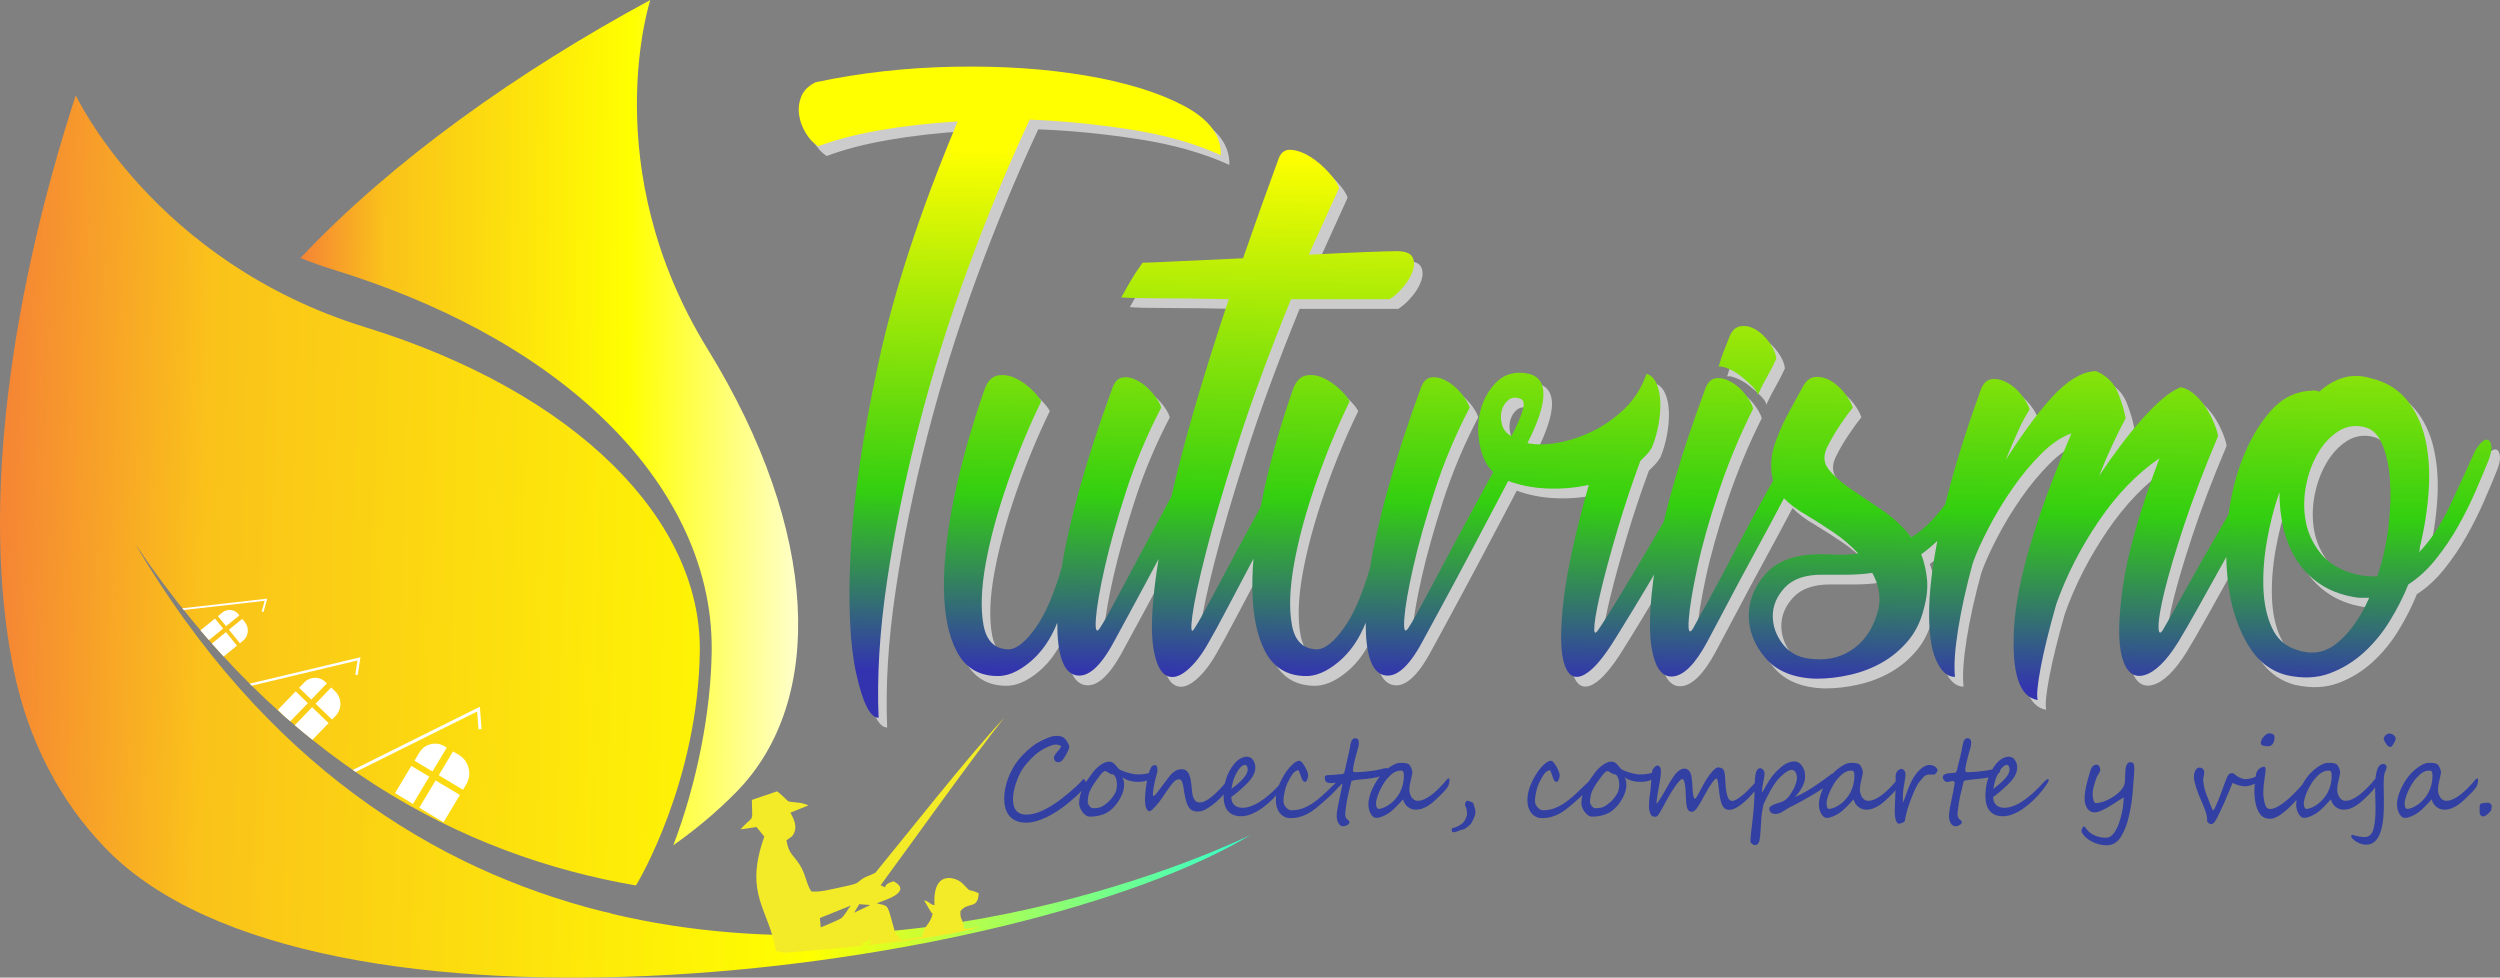 <?xml version="1.0" encoding="UTF-8"?>
<!DOCTYPE svg PUBLIC "-//W3C//DTD SVG 1.1//EN" "http://www.w3.org/Graphics/SVG/1.1/DTD/svg11.dtd">
<!-- Creator: CorelDRAW 2020 (64-Bit) -->
<svg xmlns="http://www.w3.org/2000/svg" xml:space="preserve" width="141.684mm" height="55.406mm" version="1.1" style="shape-rendering:geometricPrecision; text-rendering:geometricPrecision; image-rendering:optimizeQuality; fill-rule:evenodd; clip-rule:evenodd"
viewBox="0 0 13031.67 5096.07"
 xmlns:xlink="http://www.w3.org/1999/xlink"
 xmlns:xodm="http://www.corel.com/coreldraw/odm/2003">
 <rect x="0" y="0" width="13031.67" height="5096.07" fill="#808080" stroke="none"/>
 <defs>
  <style type="text/css">
   <![CDATA[
    .fil2 {fill:#F4EB28}
    .fil3 {fill:white}
    .fil7 {fill:#3340A3;fill-rule:nonzero}
    .fil0 {fill:#CCCCCC;fill-rule:nonzero}
    .fil4 {fill:white;fill-rule:nonzero}
    .fil5 {fill:url(#id0)}
    .fil1 {fill:url(#id1)}
    .fil6 {fill:url(#id2);fill-rule:nonzero}
   ]]>
  </style>
  <linearGradient id="id0" gradientUnits="userSpaceOnUse" x1="1558.48" y1="3566.61" x2="4386.57" y2="3598.82">
   <stop offset="0" style="stop-opacity:1; stop-color:#F58634"/>
   <stop offset="0.149" style="stop-opacity:1; stop-color:#FAC21A"/>
   <stop offset="0.6" style="stop-opacity:1; stop-color:yellow"/>
   <stop offset="1" style="stop-opacity:1; stop-color:white"/>
  </linearGradient>
  <linearGradient id="id1" gradientUnits="userSpaceOnUse" x1="-17.1" y1="4139.24" x2="7084.19" y2="4333.91">
   <stop offset="0" style="stop-opacity:1; stop-color:#F58634"/>
   <stop offset="0.149" style="stop-opacity:1; stop-color:#FAC21A"/>
   <stop offset="0.6" style="stop-opacity:1; stop-color:yellow"/>
   <stop offset="1" style="stop-opacity:1; stop-color:aqua"/>
  </linearGradient>
  <linearGradient id="id2" gradientUnits="userSpaceOnUse" x1="6623.93" y1="3528.6" x2="6672.64" y2="808.12">
   <stop offset="0" style="stop-opacity:1; stop-color:#3333B0"/>
   <stop offset="0.341" style="stop-opacity:1; stop-color:#33CF10"/>
   <stop offset="1" style="stop-opacity:1; stop-color:yellow"/>
  </linearGradient>
 </defs>
 <g id="Capa_x0020_1">
  <path class="fil0" d="M5412.13 674.28c-114.28,244.02 -221.62,502.7 -322.01,776.06 -100.38,273.37 -186.1,548.27 -257.14,824.71 -71.04,276.45 -125.87,544.4 -164.47,803.86 -38.61,259.46 -53.28,497.29 -44.02,713.51 -43.24,0 -81.85,-75.68 -115.83,-227.03 -33.98,-151.36 -44.02,-363.71 -30.11,-637.07 13.9,-273.36 61.77,-599.99 143.62,-979.91 81.86,-379.93 220.08,-801.54 414.67,-1264.87 -148.26,9.27 -284.16,24.71 -407.72,46.34 -123.55,21.61 -230.12,49.42 -319.69,83.4 -24.71,-15.44 -46.33,-38.61 -64.86,-69.5 -18.53,-30.89 -30.11,-62.55 -34.75,-94.98 -4.64,-32.43 -0.77,-64.09 11.58,-94.98 12.36,-30.9 37.07,-55.6 74.13,-74.13 231.66,-49.42 472.59,-76.45 722.78,-81.08 250.19,-4.64 479.53,10.81 688.03,46.33 208.49,35.52 378.38,88.03 509.65,157.53 131.27,69.5 195.37,155.21 192.28,257.14 -135.91,-61.77 -294.21,-106.56 -474.91,-134.36 -180.7,-27.8 -354.44,-44.79 -521.23,-50.96zm875.68 1718.91c12.35,-18.53 26.26,-33.98 41.7,-46.33 15.44,-12.36 29.34,-17.76 41.69,-16.22 12.36,1.55 18.53,10.03 18.53,25.48 0,15.44 -9.26,41.7 -27.8,78.77 -18.53,37.07 -51.74,101.16 -99.61,192.28 -47.88,91.11 -98.85,187.64 -152.9,289.57 -54.05,101.93 -105.79,198.46 -155.21,289.57 -49.42,91.12 -83.4,153.68 -101.93,187.65 -71.04,132.81 -138.22,191.51 -201.54,176.06 -63.33,-15.45 -94.98,-106.56 -94.98,-273.37 -33.98,86.49 -81.85,155.21 -143.63,206.18 -61.77,50.96 -120.46,74.91 -176.06,71.82 -92.66,-3.09 -160.61,-45.56 -203.86,-127.41 -43.24,-81.86 -65.63,-191.51 -67.18,-328.97 -1.55,-137.45 16.22,-295.75 53.28,-474.9 37.07,-179.15 89.58,-366.02 157.53,-560.62 15.44,-43.25 37.84,-67.95 67.18,-74.13 29.34,-6.17 59.46,-2.32 90.35,11.59 30.89,13.9 59.45,33.2 85.71,57.91 26.25,24.71 44.01,46.34 53.28,64.86 -64.86,132.82 -123.55,274.91 -176.06,426.26 -52.51,151.35 -90.35,291.12 -113.51,419.31 -23.17,128.19 -27.03,234.74 -11.59,319.69 15.44,84.94 60.24,127.41 134.36,127.41 40.16,-3.09 85.72,-40.15 136.69,-111.19 50.96,-71.04 96.52,-176.06 136.68,-315.06 18.53,-117.38 49.42,-254.06 92.66,-410.04 43.25,-155.98 100.39,-331.27 171.44,-525.87 12.35,-33.98 30.89,-52.51 55.59,-55.59 24.71,-3.09 50.97,3.08 78.77,18.53 27.8,15.44 53.28,37.06 76.45,64.86 23.16,27.8 37.83,52.51 44.01,74.13 -74.13,142.08 -135.13,287.25 -183.01,435.52 -47.88,148.26 -84.95,280.31 -111.2,396.14 -26.26,115.83 -41.7,204.63 -46.33,266.41 -4.64,61.77 2.31,78.76 20.84,50.96 18.53,-27.8 49.43,-82.63 92.67,-164.48 43.25,-81.85 91.12,-171.43 143.63,-268.72 52.51,-97.3 103.47,-191.51 152.89,-282.63 49.42,-91.12 89.58,-162.94 120.46,-215.45zm1037.83 -1033.21c43.25,0 70.27,10.04 81.09,30.12 10.81,20.08 11.58,44.01 2.31,71.82 -9.26,27.8 -25.48,55.59 -48.65,83.4 -23.17,27.8 -47.1,49.42 -71.82,64.86l-514.28 0c-114.29,281.08 -206.95,532.81 -277.99,755.21 -71.04,222.39 -125.87,409.26 -164.48,560.62 -38.61,151.35 -62.54,262.54 -71.82,333.58 -9.26,71.04 -6.17,94.21 9.27,69.5 18.53,-27.8 49.42,-82.62 92.66,-164.47 43.25,-81.85 91.12,-171.43 143.63,-268.73 52.51,-97.29 104.25,-192.28 155.21,-284.94 50.96,-92.67 90.35,-163.71 118.15,-213.13 12.35,-18.53 26.25,-33.98 41.69,-46.34 15.44,-12.35 29.34,-17.75 41.7,-16.22 12.35,1.55 19.31,10.04 20.85,25.49 1.54,15.44 -6.95,41.7 -25.49,78.76 -18.53,37.07 -52.51,101.17 -101.93,192.28 -49.42,91.12 -101.16,187.65 -155.21,289.58 -54.05,101.93 -105.02,198.45 -152.89,289.57 -47.88,91.12 -81.09,152.12 -99.62,183.02 -37.07,67.95 -76.44,118.92 -118.14,152.89 -41.7,33.98 -77.99,41.69 -108.88,23.17 -30.89,-18.53 -52.51,-67.19 -64.86,-145.95 -12.35,-78.77 -8.49,-195.37 11.58,-349.81 20.08,-154.44 60.24,-351.35 120.46,-590.73 60.24,-239.38 147.49,-530.51 261.78,-873.36 -148.26,-3.09 -271.04,-4.64 -368.33,-4.64 -97.3,0 -161.39,-1.55 -192.28,-4.63 15.44,-27.8 31.66,-56.37 48.65,-85.71 16.99,-29.35 37.84,-61.01 62.54,-94.98 21.62,0 78,-2.32 169.12,-6.95 91.11,-4.63 209.27,-10.03 354.43,-16.22 27.8,-80.31 57.15,-163.7 88.03,-250.19 30.89,-86.49 63.32,-176.06 97.3,-268.73 12.35,-33.98 34.75,-49.42 67.18,-46.33 32.43,3.09 65.63,15.44 99.61,37.07 33.98,21.61 65.63,48.65 94.98,81.08 29.34,32.43 47.1,59.46 53.27,81.08 -27.8,61.78 -54.82,121.24 -81.08,178.38 -26.25,57.15 -51.74,113.52 -76.45,169.11 117.38,-6.17 216.22,-10.81 296.52,-13.9 80.31,-3.09 134.37,-4.64 162.16,-4.64zm569.88 1033.21c12.35,-18.53 26.26,-33.98 41.7,-46.33 15.44,-12.36 29.34,-17.76 41.69,-16.22 12.36,1.55 18.53,10.03 18.53,25.48 0,15.44 -9.26,41.7 -27.8,78.77 -18.53,37.07 -51.74,101.16 -99.61,192.28 -47.88,91.11 -98.85,187.64 -152.9,289.57 -54.05,101.93 -105.79,198.46 -155.21,289.57 -49.42,91.12 -83.4,153.68 -101.93,187.65 -71.04,132.81 -138.22,191.51 -201.54,176.06 -63.33,-15.45 -94.98,-106.56 -94.98,-273.37 -33.98,86.49 -81.85,155.21 -143.63,206.18 -61.77,50.96 -120.46,74.91 -176.06,71.82 -92.66,-3.09 -160.61,-45.56 -203.86,-127.41 -43.24,-81.86 -65.63,-191.51 -67.18,-328.97 -1.55,-137.45 16.22,-295.75 53.28,-474.9 37.07,-179.15 89.58,-366.02 157.53,-560.62 15.44,-43.25 37.84,-67.95 67.18,-74.13 29.34,-6.17 59.46,-2.32 90.35,11.59 30.89,13.9 59.45,33.2 85.71,57.91 26.25,24.71 44.01,46.34 53.28,64.86 -64.86,132.82 -123.55,274.91 -176.06,426.26 -52.51,151.35 -90.35,291.12 -113.51,419.31 -23.17,128.19 -27.03,234.74 -11.59,319.69 15.44,84.94 60.24,127.41 134.36,127.41 40.16,-3.09 85.72,-40.15 136.69,-111.19 50.96,-71.04 96.52,-176.06 136.68,-315.06 18.53,-117.38 49.42,-254.06 92.66,-410.04 43.25,-155.98 100.39,-331.27 171.44,-525.87 12.35,-33.98 30.89,-52.51 55.59,-55.59 24.71,-3.09 50.97,3.08 78.77,18.53 27.8,15.44 53.28,37.06 76.45,64.86 23.16,27.8 37.83,52.51 44.01,74.13 -74.13,142.08 -135.13,287.25 -183.01,435.52 -47.88,148.26 -84.95,280.31 -111.2,396.14 -26.26,115.83 -41.7,204.63 -46.33,266.41 -4.64,61.77 2.31,78.76 20.84,50.96 18.53,-27.8 49.43,-82.63 92.67,-164.48 43.25,-81.85 91.12,-171.43 143.63,-268.72 52.51,-97.3 103.47,-191.51 152.89,-282.63 49.42,-91.12 89.58,-162.94 120.46,-215.45zm1042.47 0c12.35,-18.53 26.25,-33.98 41.69,-46.33 15.45,-12.36 29.35,-17.76 41.7,-16.22 12.35,1.55 18.53,10.03 18.53,25.48 0,15.44 -9.26,41.7 -27.8,78.77 -18.53,37.07 -54.05,101.93 -106.56,194.6 -52.51,92.66 -108.88,191.51 -169.12,296.52 -60.23,105.01 -118.14,203.09 -173.74,294.21 -55.59,91.11 -94.2,153.67 -115.83,187.64 -61.77,95.75 -115.05,151.35 -159.85,166.79 -44.78,15.44 -75.67,-10.81 -92.66,-78.76 -16.99,-67.95 -16.22,-177.61 2.31,-328.96 18.53,-151.36 61.78,-347.49 129.73,-588.42 -71.04,15.45 -143.63,21.62 -217.76,18.53 -74.13,-3.08 -143.63,-16.99 -208.5,-41.69 -64.86,-24.71 -108.1,-71.04 -129.72,-139 -21.62,-67.95 -26.26,-135.13 -13.9,-201.55 12.35,-66.41 40.92,-122.78 85.71,-169.11 44.78,-46.33 102.7,-61.77 173.74,-46.33 101.93,27.8 98.84,148.26 -9.27,361.39 46.34,9.26 99.62,8.49 159.85,-2.32 60.24,-10.81 120.46,-30.89 180.7,-60.23 60.23,-29.35 115.83,-68.73 166.79,-118.15 50.96,-49.42 88.8,-109.65 113.52,-180.69 21.61,6.17 38.6,22.39 50.96,48.65 12.35,26.25 19.31,57.92 20.85,94.98 1.55,37.07 -1.55,77.22 -9.27,120.47 -7.72,43.24 -19.31,83.4 -34.75,120.46 -9.26,15.44 -18.53,27.8 -27.8,37.07 -9.27,9.26 -20.08,20.07 -32.43,32.43 -43.25,117.37 -81.86,233.2 -115.84,347.49 -33.98,114.28 -61.77,215.44 -83.4,303.47 -21.62,88.03 -34.75,154.44 -39.38,199.23 -4.63,44.78 0.77,56.37 16.22,34.75 21.62,-30.89 57.92,-88.03 108.88,-171.43 50.96,-83.4 105.02,-173.74 162.16,-271.05 57.15,-97.29 112.74,-192.28 166.79,-284.94 54.05,-92.67 96.53,-165.26 127.42,-217.76zm-968.34 -264.09c-24.71,-9.26 -45.56,-6.94 -62.54,6.95 -16.99,13.9 -28.57,32.43 -34.75,55.6 -6.18,23.16 -5.41,47.87 2.32,74.12 7.72,26.26 23.94,45.57 48.65,57.92 27.8,-52.51 47.1,-96.52 57.92,-132.04 10.81,-35.52 6.94,-56.37 -11.59,-62.55zm963.71 -50.96c12.35,-33.98 30.89,-52.51 55.59,-55.6 24.71,-3.08 50.97,3.09 78.77,18.53 27.8,15.44 52.51,37.07 74.13,64.87 21.61,27.8 35.52,52.51 41.69,74.12 -71.04,142.09 -131.27,287.26 -180.69,435.52 -49.42,148.27 -86.49,280.31 -111.2,396.15 -24.71,115.83 -39.38,204.63 -44.01,266.4 -4.64,61.78 2.31,78.77 20.84,50.96 15.45,-27.8 45.57,-82.62 90.35,-164.47 44.79,-81.85 92.67,-171.43 143.63,-268.73 50.96,-97.29 101.93,-191.51 152.89,-282.63 50.96,-91.11 91.89,-162.93 122.78,-215.44 12.35,-18.53 26.26,-33.98 41.7,-46.34 15.44,-12.35 29.34,-17.75 41.69,-16.22 12.36,1.55 18.53,10.04 18.53,25.49 0,15.44 -9.26,41.7 -27.8,78.76 -18.53,37.07 -51.74,101.17 -99.61,192.28 -47.88,91.12 -99.62,187.65 -155.21,289.58 -55.6,101.93 -107.34,198.45 -155.22,289.57 -47.87,91.12 -81.08,153.67 -99.61,187.64 -61.77,114.29 -121.24,173.74 -178.38,178.38 -57.14,4.64 -94.2,-47.1 -111.19,-155.21 -16.99,-108.11 -6.18,-273.36 32.43,-495.75 38.61,-222.4 121.24,-505.02 247.88,-847.88zm273.36 32.43c0,-12.35 -9.26,-27.8 -27.8,-46.33 -18.53,-18.53 -38.61,-36.29 -60.24,-53.28 -21.62,-16.99 -44.01,-30.11 -67.18,-39.38 -23.17,-9.26 -39.38,-12.35 -48.65,-9.26 9.26,-30.89 17.76,-56.37 25.48,-76.45 7.73,-20.08 17.76,-45.56 30.11,-76.44 12.36,-33.98 31.67,-53.28 57.92,-57.92 26.26,-4.64 52.51,0.77 78.77,16.22 26.25,15.44 50.19,37.84 71.82,67.18 21.61,29.34 33.98,57.92 37.06,85.71 -15.44,33.98 -31.66,65.63 -48.65,94.98 -16.99,29.34 -33.2,61 -48.65,94.98zm1111.98 296.52c9.26,-21.61 20.84,-38.6 34.75,-50.96 13.9,-12.35 26.25,-17.76 37.06,-16.22 10.82,1.55 17.76,10.82 20.85,27.8 3.09,16.99 -1.55,45.56 -13.9,85.71 -46.33,129.72 -98.84,232.43 -157.53,308.1 -58.69,75.68 -118.92,135.13 -180.7,178.38 15.45,40.15 25.49,83.4 30.12,129.72 4.63,46.34 -0.77,97.3 -16.22,152.89 -15.44,64.87 -42.48,120.47 -81.09,166.8 -38.6,46.33 -83.4,84.17 -134.36,113.51 -50.96,29.35 -106.56,50.96 -166.79,64.87 -60.24,13.9 -119.7,20.84 -178.38,20.84 -117.37,-3.08 -205.4,-38.6 -264.09,-106.56 -58.69,-67.96 -88.03,-142.09 -88.03,-222.4 0,-80.31 30.11,-153.67 90.35,-220.07 60.23,-66.41 153.67,-99.61 280.31,-99.61 33.98,0 67.18,0.77 99.61,2.32 32.43,1.54 65.63,-0.77 99.61,-6.95 -37.07,-40.16 -79.53,-76.45 -127.41,-108.88 -47.88,-32.43 -94.98,-62.54 -141.31,-90.35 -101.93,-58.68 -160.62,-121.24 -176.06,-187.64 -15.44,-66.41 -9.27,-135.13 18.53,-206.18 18.53,-49.42 40.92,-98.07 67.18,-145.95 26.25,-47.87 48.65,-88.79 67.18,-122.78 18.53,-37.06 41.7,-56.36 69.5,-57.91 27.8,-1.55 54.83,5.4 81.08,20.85 26.26,15.44 50.2,37.06 71.82,64.86 21.62,27.8 35.52,52.51 41.7,74.13 -15.44,18.53 -36.29,47.1 -62.54,85.71 -26.26,38.6 -48.66,76.44 -67.19,113.51 -24.71,46.34 -23.93,86.49 2.32,120.46 26.26,33.98 64.1,67.95 113.52,101.93 49.42,33.98 104.25,71.04 164.47,111.2 60.24,40.16 111.97,88.03 155.21,143.63 58.69,-37.07 114.29,-90.35 166.8,-159.85 52.51,-69.5 100.38,-164.48 143.63,-284.95zm-481.86 815.44c12.35,-61.77 1.55,-123.54 -32.43,-185.32 -46.33,6.18 -91.12,9.27 -134.36,9.27 -43.25,0 -86.49,0 -129.73,0 -86.49,0 -150.58,22.39 -192.28,67.18 -41.69,44.78 -62.54,94.2 -62.54,148.26 0,54.05 18.53,104.25 55.6,150.58 37.07,46.33 91.11,71.03 162.16,74.12 80.31,6.18 150.58,-13.9 210.81,-60.23 60.24,-46.34 101.16,-114.29 122.78,-203.87zm2015.44 -824.7c12.36,-18.53 26.26,-33.98 41.7,-46.34 15.44,-12.35 29.34,-17.75 41.7,-16.22 12.35,1.55 19.3,10.04 20.84,25.49 1.55,15.44 -6.94,41.7 -25.48,78.76 -18.53,37.07 -52.51,100.39 -101.93,189.97 -49.43,89.57 -101.94,184.55 -157.53,284.94 -55.6,100.38 -108.88,196.14 -159.85,287.26 -50.96,91.11 -88.8,156.76 -113.52,196.9 -61.77,98.85 -120.46,155.98 -176.06,171.44 -55.59,15.44 -94.2,-15.45 -115.83,-92.67 -21.62,-77.22 -20.08,-201.55 4.64,-372.98 24.71,-171.43 88.03,-393.05 189.96,-664.87 -117.37,80.31 -223.16,189.97 -317.38,328.97 -94.2,139 -167.56,282.62 -220.07,430.89 -37.07,129.72 -64.1,239.38 -81.09,328.96 -16.99,89.58 -22.39,146.72 -16.22,171.43 -95.75,-15.44 -136.68,-142.09 -122.78,-379.92 13.91,-237.83 113.52,-574.52 298.84,-1010.04 -52.51,18.53 -105.02,54.05 -157.53,106.56 -52.51,52.51 -101.93,111.96 -148.26,178.38 -46.34,66.41 -88.03,135.13 -125.1,206.18 -37.07,71.04 -64.86,132.81 -83.4,185.32 -33.98,123.55 -59.46,238.61 -76.45,345.17 -16.99,106.56 -22.4,189.19 -16.22,247.88 -40.16,0 -73.36,-30.11 -99.61,-90.35 -26.26,-60.23 -37.84,-151.35 -34.75,-273.36 3.09,-122.01 25.48,-277.22 67.18,-465.63 41.7,-188.42 108.88,-410.82 201.54,-667.18 12.36,-33.98 31.67,-52.51 57.92,-55.6 26.26,-3.09 53.28,3.09 81.08,18.53 27.8,15.44 52.51,37.07 74.13,64.86 21.62,27.8 35.52,52.51 41.7,74.13 -21.62,33.98 -42.48,73.36 -62.55,118.14 -20.07,44.79 -40.92,93.44 -62.54,145.95 37.07,-58.69 75.68,-115.83 115.83,-171.43 40.16,-55.6 80.31,-105.79 120.46,-150.58 40.16,-44.78 80.31,-79.53 120.46,-104.25 40.16,-24.71 78.77,-37.06 115.84,-37.06 55.6,24.71 93.43,62.54 113.51,113.51 20.08,50.96 33.2,94.98 39.38,132.04 -49.42,92.67 -95.75,193.05 -139,301.16 37.07,-55.6 74.13,-108.11 111.2,-157.53 37.07,-49.42 74.12,-94.98 111.19,-136.68 37.07,-41.7 72.59,-77.22 106.56,-106.56 33.98,-29.34 66.41,-50.19 97.3,-62.54 27.8,6.17 53.28,20.08 76.44,41.69 23.17,21.62 42.48,44.79 57.92,69.5 15.44,24.71 28.57,50.19 39.38,76.45 10.81,26.25 17.76,48.65 20.84,67.18 -74.12,176.06 -133.59,332.05 -178.37,467.95 -44.79,135.91 -78,247.88 -99.62,335.91 -21.61,88.03 -32.43,150.58 -32.43,187.64 0,37.07 7.73,43.25 23.17,18.53 21.62,-37.07 55.6,-97.29 101.93,-180.7 46.33,-83.4 96.52,-172.2 150.58,-266.4 54.05,-94.21 107.34,-186.11 159.85,-275.67 52.51,-89.58 92.67,-160.62 120.46,-213.13zm1093.43 4.64c12.36,-21.62 24.71,-37.84 37.07,-48.66 12.35,-10.81 23.17,-13.9 32.43,-9.26 9.27,4.64 14.67,16.22 16.22,34.75 1.55,18.53 -3.85,43.24 -16.22,74.13 -18.53,46.33 -40.92,99.61 -67.18,159.84 -26.25,60.24 -56.37,120.47 -90.35,180.7 -33.98,60.24 -72.59,117.37 -115.83,171.43 -43.25,54.05 -91.12,98.08 -143.63,132.05 -24.71,61.77 -56.37,124.33 -94.98,187.64 -38.61,63.32 -84.18,118.92 -136.69,166.79 -52.51,47.88 -111.96,84.17 -178.37,108.88 -66.41,24.71 -141.31,27.8 -224.71,9.27 -83.4,-21.62 -149.81,-73.36 -199.23,-155.22 -49.42,-81.85 -82.62,-176.83 -99.61,-284.94 -16.99,-108.11 -20.08,-222.39 -9.27,-342.86 10.82,-120.46 35.52,-231.65 74.13,-333.58 38.61,-101.94 88.03,-187.65 148.27,-257.15 60.23,-69.5 132.04,-105.79 215.44,-108.87 9.27,-3.09 23.17,-1.55 41.7,4.63 37.07,-33.98 77.99,-57.91 122.78,-71.81 44.78,-13.91 93.43,-13.13 145.94,2.31 77.22,18.53 139,55.6 185.33,111.2 46.33,55.6 78.76,123.55 97.29,203.86 18.53,80.31 24.71,169.12 18.53,266.41 -6.18,97.29 -21.62,196.91 -46.33,298.84 0,12.35 -1.55,21.62 -4.64,27.8 61.77,-64.86 115.05,-145.17 159.85,-240.92 44.78,-95.75 88.8,-191.51 132.04,-287.25zm-574.52 -125.1c-49.42,-12.36 -94.98,-5.41 -136.68,20.85 -41.7,26.25 -77.22,64.09 -106.56,113.51 -29.34,49.42 -50.19,105.79 -62.54,169.11 -12.36,63.33 -13.13,125.1 -2.32,185.33 10.81,60.23 36.29,115.83 76.45,166.79 40.15,50.96 98.84,87.26 176.05,108.88 24.71,6.18 46.34,10.03 64.87,11.58 18.53,1.55 37.07,2.32 55.59,2.32 27.8,-80.31 47.11,-164.47 57.92,-252.5 10.82,-88.03 13.9,-169.12 9.27,-243.24 -4.64,-74.13 -17.76,-137.46 -39.38,-189.97 -21.62,-52.51 -52.51,-83.4 -92.67,-92.66zm-361.39 1158.3c83.4,30.89 157.53,18.53 222.39,-37.07 64.86,-55.59 118.92,-132.81 162.16,-231.65 -15.44,0 -29.34,0 -41.7,0 -12.35,0 -26.25,-1.55 -41.69,-4.64 -67.95,-12.35 -126.64,-35.52 -176.06,-69.5 -49.42,-33.98 -89.58,-75.68 -120.46,-125.1 -30.9,-49.42 -53.28,-104.25 -67.18,-164.47 -13.91,-60.24 -20.85,-122.78 -20.85,-187.65 -27.8,80.31 -49.42,164.48 -64.87,252.51 -15.44,88.03 -21.61,171.43 -18.52,250.19 3.08,78.77 17.76,146.72 44.01,203.87 26.26,57.14 67.18,94.98 122.78,113.51z"/>
  <path class="fil1" d="M394.97 496.89c0,0 405.61,867.96 1508.82,1208.66 1103.21,340.7 1752.16,1005.88 1744.05,1687.28 -8.11,681.4 -324.48,1208.68 -324.48,1208.68 -2.67,4.75 -5.78,9.34 -8.62,14.03 -904.23,-155.37 -1845.9,-645.6 -2611.47,-1782.39 680.21,1151.38 1564.12,1697.89 2436.62,1917.43 15.88,3.63 31.68,7.38 47.73,10.8l-1.33 1.07c1694.92,404.31 3332.27,-410.02 3332.27,-410.02 -1196.58,719.48 -4884,1203.26 -5973.54,63.99 -226.09,-236.4 -397.88,-545.17 -476.38,-937.17 -171.45,-856.22 -6.49,-1961.84 326.33,-2982.35z"/>
  <path class="fil2" d="M4525.07 4922.88c33.56,-12.35 1.88,7.87 15.83,-26.45l-49.95 22.88c1.18,0.39 -2.19,16.94 34.12,3.57zm709.4 -1181.15c-154.94,193.46 -504.75,683.94 -644.56,873.41 0,0 11.74,3.38 22.53,10.31 8.69,-16.63 9.07,-19.74 45.84,-31.84 104.5,58.23 -57.21,101.41 -87.97,114.96 52.07,14.94 53.96,-0.29 75.21,79.69 32.29,121.52 19.01,59.18 53.46,111.49l106.42 -16.37c15.78,-67.87 40.38,-57.38 56.58,-121.46 -2.05,-1.59 -5.33,-3.12 -6.7,-3.95l-38.48 -64.9c33.47,8.83 27.2,20.79 54.39,25.51 -10.85,-192.04 117.22,-143.82 146.37,-113.26 54.74,57.38 19.37,20.73 84.35,50.82 -4.94,87.26 -52.74,41.28 -95.1,92.79 -4.6,46.49 14.87,40.89 18.75,93.47 28.02,-3.27 56.92,-7.23 86.57,-11.79 -13.1,4.02 -26.9,7.86 -41.53,11.5 -326.67,81.15 -985.15,124.15 -985.15,124.15l-40.45 -8.81c-36.91,-222.03 -168.61,-292.31 -60.82,-596.68l-40.81 -49.63 -82.15 11.81c5.96,-8.13 5.69,-7.91 16.7,-18.88 54.11,-53.92 42.69,-17.75 41.29,-134.37l131.65 -44.79c84.48,67.08 26.16,47.88 117.22,59.93 9.82,1.3 37,7.28 44.75,14.02l-92.14 36.94c4.96,15.74 48.88,73.54 7.78,123.75l-29.12 20.86c13.59,72.42 30.52,68.63 67.86,125.25 33.25,50.42 33.71,98.13 61.57,141.16 46.63,4.28 100.34,-10.47 147.27,-20.3 121.66,-25.5 78.16,-21.27 128.74,-51.25l57.7 -25.27c163.7,-198.71 476.87,-599.06 671.98,-808.25zm-755.33 971.33l-27.04 44.82 84.74 -40.41 -57.7 -4.41zm-201.03 121.17c21.42,-8.43 93.56,-38.09 108.21,-48.74 16.36,-11.9 36.31,-52.19 50.04,-65.62l-162.48 65.41 4.22 48.94z"/>
  <path class="fil3" d="M2059.08 4134.54l93.63 56.12 85.21 -142.16 -93.63 -56.12 -85.21 142.16zm126.4 75.76l126.41 75.77 85.2 -142.15 -126.4 -75.77 -85.21 142.15zm227.95 -93.62l16.83 -28.09c31.71,-52.91 14.38,-122.13 -38.53,-153.84l-30.22 -18.11 -74.49 124.28 126.41 75.76zm-84.69 -219.69l-11.82 -7.08c-45,-26.98 -103.88,-12.22 -130.86,32.77l-25.45 42.47 93.63 56.12 74.49 -124.28z"/>
  <polygon class="fil4" points="1838.91,4013.57 2501.45,3684 2510.11,3800.51 2494.3,3801.67 2487.39,3708.65 1853.82,4023.82 "/>
  <path class="fil3" d="M1448.19 3700.3l35.06 33.82c9.93,8.77 19.88,17.5 29.83,26.12l91.75 -95.13 -63.57 -61.31 -93.07 96.5zm180.52 156.31l84.18 -87.28 -85.81 -82.76 -90.5 93.83c30.59,26.08 61.29,51.51 92.13,76.21zm102.01 -105.76l18.4 -19.07c34.64,-35.92 33.59,-93.64 -2.32,-128.28l-20.52 -19.78 -81.37 84.36 85.81 82.77zm-26.69 -188.59l-8.02 -7.74c-30.55,-29.46 -79.64,-28.58 -109.11,1.97l-27.8 28.83 63.57 61.3 81.37 -84.36z"/>
  <polygon class="fil4" points="1301.46,3563.69 1879,3425.88 1864.58,3519.28 1851.9,3517.31 1863.42,3442.75 1312.15,3574.28 "/>
  <path class="fil3" d="M1089.03 3336.75l74.08 -60.18 -42.54 -52.36 -75.6 61.41c14.63,17.25 29.33,34.27 44.06,51.13zm76.62 85.51l69.77 -56.69 -57.43 -70.68 -73.39 59.63c20.26,22.96 40.62,45.51 61.05,67.74zm85.01 -69.06l15.7 -12.76c29.59,-24.03 34.12,-67.91 10.09,-97.49l-13.72 -16.9 -69.5 56.46 57.43 70.68zm-2.82 -145.47l-5.37 -6.6c-20.44,-25.16 -57.75,-29.03 -82.91,-8.59l-23.75 19.3 42.54 52.35 69.49 -56.46z"/>
  <polygon class="fil4" points="950.5,3170.73 1393.09,3120.49 1373.53,3189.99 1364.1,3187.32 1379.72,3131.85 957.66,3179.75 "/>
  <path class="fil5" d="M3389.82 0c0,0 -285.84,871.37 299,1820.05 584.83,948.69 615.42,1833.77 149.91,2307.99 -106.1,108.09 -218.63,200.22 -329.15,278.1 124.63,-325.83 196.54,-699.94 200.26,-1012.1 5.53,-464.36 -222.81,-875.4 -547.15,-1194.26 -384.92,-378.4 -902.26,-632.47 -1413.55,-790.37 -62.05,-19.17 -123.08,-40.67 -182.97,-64.47 476.52,-505.94 1131.8,-971.48 1823.65,-1344.95z"/>
  <path class="fil6" d="M5367.52 623.59c-114.28,244.02 -221.62,502.7 -322.01,776.06 -100.38,273.37 -186.1,548.27 -257.14,824.71 -71.04,276.45 -125.87,544.4 -164.47,803.86 -38.61,259.46 -53.28,497.29 -44.02,713.51 -43.24,0 -81.85,-75.68 -115.83,-227.03 -33.98,-151.36 -44.02,-363.71 -30.11,-637.07 13.9,-273.36 61.77,-599.99 143.62,-979.91 81.86,-379.93 220.08,-801.54 414.67,-1264.87 -148.26,9.27 -284.16,24.71 -407.72,46.34 -123.55,21.61 -230.12,49.42 -319.69,83.4 -24.71,-15.44 -46.33,-38.61 -64.86,-69.5 -18.53,-30.89 -30.11,-62.55 -34.75,-94.98 -4.64,-32.43 -0.77,-64.09 11.58,-94.98 12.36,-30.9 37.07,-55.6 74.13,-74.13 231.66,-49.42 472.59,-76.45 722.78,-81.08 250.19,-4.64 479.53,10.81 688.03,46.33 208.49,35.52 378.38,88.03 509.65,157.53 131.27,69.5 195.37,155.21 192.28,257.14 -135.91,-61.77 -294.21,-106.56 -474.91,-134.36 -180.7,-27.8 -354.44,-44.79 -521.23,-50.96zm875.68 1718.91c12.35,-18.53 26.26,-33.98 41.7,-46.33 15.44,-12.36 29.34,-17.76 41.69,-16.22 12.36,1.55 18.53,10.03 18.53,25.48 0,15.44 -9.26,41.7 -27.8,78.77 -18.53,37.07 -51.74,101.16 -99.61,192.28 -47.88,91.11 -98.85,187.64 -152.9,289.57 -54.05,101.93 -105.79,198.46 -155.21,289.57 -49.42,91.12 -83.4,153.68 -101.93,187.65 -71.04,132.81 -138.22,191.51 -201.54,176.06 -63.33,-15.45 -94.98,-106.56 -94.98,-273.37 -33.98,86.49 -81.85,155.21 -143.63,206.18 -61.77,50.96 -120.46,74.91 -176.06,71.82 -92.66,-3.09 -160.61,-45.56 -203.86,-127.41 -43.24,-81.86 -65.63,-191.51 -67.18,-328.97 -1.55,-137.45 16.22,-295.75 53.28,-474.9 37.07,-179.15 89.58,-366.02 157.53,-560.62 15.44,-43.25 37.84,-67.95 67.18,-74.13 29.34,-6.17 59.46,-2.32 90.35,11.59 30.89,13.9 59.45,33.2 85.71,57.91 26.25,24.71 44.01,46.34 53.28,64.86 -64.86,132.82 -123.55,274.91 -176.06,426.26 -52.51,151.35 -90.35,291.12 -113.51,419.31 -23.17,128.19 -27.03,234.74 -11.59,319.69 15.44,84.94 60.24,127.41 134.36,127.41 40.16,-3.09 85.72,-40.15 136.69,-111.19 50.96,-71.04 96.52,-176.06 136.68,-315.06 18.53,-117.38 49.42,-254.06 92.66,-410.04 43.25,-155.98 100.39,-331.27 171.44,-525.87 12.35,-33.98 30.89,-52.51 55.59,-55.59 24.71,-3.09 50.97,3.08 78.77,18.53 27.8,15.44 53.28,37.06 76.45,64.86 23.16,27.8 37.83,52.51 44.01,74.13 -74.13,142.08 -135.13,287.25 -183.01,435.52 -47.88,148.26 -84.95,280.31 -111.2,396.14 -26.26,115.83 -41.7,204.63 -46.33,266.41 -4.64,61.77 2.31,78.76 20.84,50.96 18.53,-27.8 49.43,-82.63 92.67,-164.48 43.25,-81.85 91.12,-171.43 143.63,-268.72 52.51,-97.3 103.47,-191.51 152.89,-282.63 49.42,-91.12 89.58,-162.94 120.46,-215.45zm1037.83 -1033.21c43.25,0 70.27,10.04 81.09,30.12 10.81,20.08 11.58,44.01 2.31,71.82 -9.26,27.8 -25.48,55.59 -48.65,83.4 -23.17,27.8 -47.1,49.42 -71.82,64.86l-514.28 0c-114.29,281.08 -206.95,532.81 -277.99,755.21 -71.04,222.39 -125.87,409.26 -164.48,560.62 -38.61,151.35 -62.54,262.54 -71.82,333.58 -9.26,71.04 -6.17,94.21 9.27,69.5 18.53,-27.8 49.42,-82.62 92.66,-164.47 43.25,-81.85 91.12,-171.43 143.63,-268.73 52.51,-97.29 104.25,-192.28 155.21,-284.94 50.96,-92.67 90.35,-163.71 118.15,-213.13 12.35,-18.53 26.25,-33.98 41.69,-46.34 15.44,-12.35 29.34,-17.75 41.7,-16.22 12.35,1.55 19.31,10.04 20.85,25.49 1.54,15.44 -6.95,41.7 -25.49,78.76 -18.53,37.07 -52.51,101.17 -101.93,192.28 -49.42,91.12 -101.16,187.65 -155.21,289.58 -54.05,101.93 -105.02,198.45 -152.89,289.57 -47.88,91.12 -81.09,152.12 -99.62,183.02 -37.07,67.95 -76.44,118.92 -118.14,152.89 -41.7,33.98 -77.99,41.69 -108.88,23.17 -30.89,-18.53 -52.51,-67.19 -64.86,-145.95 -12.35,-78.77 -8.49,-195.37 11.58,-349.81 20.08,-154.44 60.24,-351.35 120.46,-590.73 60.24,-239.38 147.49,-530.51 261.78,-873.36 -148.26,-3.09 -271.04,-4.64 -368.33,-4.64 -97.3,0 -161.39,-1.55 -192.28,-4.63 15.44,-27.8 31.66,-56.37 48.65,-85.71 16.99,-29.35 37.84,-61.01 62.54,-94.98 21.62,0 78,-2.32 169.12,-6.95 91.11,-4.63 209.27,-10.03 354.43,-16.22 27.8,-80.31 57.15,-163.7 88.03,-250.19 30.89,-86.49 63.32,-176.06 97.3,-268.73 12.35,-33.98 34.75,-49.42 67.18,-46.33 32.43,3.09 65.63,15.44 99.61,37.07 33.98,21.61 65.63,48.65 94.98,81.08 29.34,32.43 47.1,59.46 53.27,81.08 -27.8,61.78 -54.82,121.24 -81.08,178.38 -26.25,57.15 -51.74,113.52 -76.45,169.11 117.38,-6.17 216.22,-10.81 296.52,-13.9 80.31,-3.09 134.37,-4.64 162.16,-4.64zm569.88 1033.21c12.35,-18.53 26.26,-33.98 41.7,-46.33 15.44,-12.36 29.34,-17.76 41.69,-16.22 12.36,1.55 18.53,10.03 18.53,25.48 0,15.44 -9.26,41.7 -27.8,78.77 -18.53,37.07 -51.74,101.16 -99.61,192.28 -47.88,91.11 -98.85,187.64 -152.9,289.57 -54.05,101.93 -105.79,198.46 -155.21,289.57 -49.42,91.12 -83.4,153.68 -101.93,187.65 -71.04,132.81 -138.22,191.51 -201.54,176.06 -63.33,-15.45 -94.98,-106.56 -94.98,-273.37 -33.98,86.49 -81.85,155.21 -143.63,206.18 -61.77,50.96 -120.46,74.91 -176.06,71.82 -92.66,-3.09 -160.61,-45.56 -203.86,-127.41 -43.24,-81.86 -65.63,-191.51 -67.18,-328.97 -1.55,-137.45 16.22,-295.75 53.28,-474.9 37.07,-179.15 89.58,-366.02 157.53,-560.62 15.44,-43.25 37.84,-67.95 67.18,-74.13 29.34,-6.17 59.46,-2.32 90.35,11.59 30.89,13.9 59.45,33.2 85.71,57.91 26.25,24.71 44.01,46.34 53.28,64.86 -64.86,132.82 -123.55,274.91 -176.06,426.26 -52.51,151.35 -90.35,291.12 -113.51,419.31 -23.17,128.19 -27.03,234.74 -11.59,319.69 15.44,84.94 60.24,127.41 134.36,127.41 40.16,-3.09 85.72,-40.15 136.69,-111.19 50.96,-71.04 96.52,-176.06 136.68,-315.06 18.53,-117.38 49.42,-254.06 92.66,-410.04 43.25,-155.98 100.39,-331.27 171.44,-525.87 12.35,-33.98 30.89,-52.51 55.59,-55.59 24.71,-3.09 50.97,3.08 78.77,18.53 27.8,15.44 53.28,37.06 76.45,64.86 23.16,27.8 37.83,52.51 44.01,74.13 -74.13,142.08 -135.13,287.25 -183.01,435.52 -47.88,148.26 -84.95,280.31 -111.2,396.14 -26.26,115.83 -41.7,204.63 -46.33,266.41 -4.64,61.77 2.31,78.76 20.84,50.96 18.53,-27.8 49.43,-82.63 92.67,-164.48 43.25,-81.85 91.12,-171.43 143.63,-268.72 52.51,-97.3 103.47,-191.51 152.89,-282.63 49.42,-91.12 89.58,-162.94 120.46,-215.45zm1042.47 0c12.35,-18.53 26.25,-33.98 41.69,-46.33 15.45,-12.36 29.35,-17.76 41.7,-16.22 12.35,1.55 18.53,10.03 18.53,25.48 0,15.44 -9.26,41.7 -27.8,78.77 -18.53,37.07 -54.05,101.93 -106.56,194.6 -52.51,92.66 -108.88,191.51 -169.12,296.52 -60.23,105.01 -118.14,203.09 -173.74,294.21 -55.59,91.11 -94.2,153.67 -115.83,187.64 -61.77,95.75 -115.05,151.35 -159.85,166.79 -44.78,15.44 -75.67,-10.81 -92.66,-78.76 -16.99,-67.95 -16.22,-177.61 2.31,-328.96 18.53,-151.36 61.78,-347.49 129.73,-588.42 -71.04,15.45 -143.63,21.62 -217.76,18.53 -74.13,-3.08 -143.63,-16.99 -208.5,-41.69 -64.86,-24.71 -108.1,-71.04 -129.72,-139 -21.62,-67.95 -26.26,-135.13 -13.9,-201.55 12.35,-66.41 40.92,-122.78 85.71,-169.11 44.78,-46.33 102.7,-61.77 173.74,-46.33 101.93,27.8 98.84,148.26 -9.27,361.39 46.34,9.26 99.62,8.49 159.85,-2.32 60.24,-10.81 120.46,-30.89 180.7,-60.23 60.23,-29.35 115.83,-68.73 166.79,-118.15 50.96,-49.42 88.8,-109.65 113.52,-180.69 21.61,6.17 38.6,22.39 50.96,48.65 12.35,26.25 19.31,57.92 20.85,94.98 1.55,37.07 -1.55,77.22 -9.27,120.47 -7.72,43.24 -19.31,83.4 -34.75,120.46 -9.26,15.44 -18.53,27.8 -27.8,37.07 -9.27,9.26 -20.08,20.07 -32.43,32.43 -43.25,117.37 -81.86,233.2 -115.84,347.49 -33.98,114.28 -61.77,215.44 -83.4,303.47 -21.62,88.03 -34.75,154.44 -39.38,199.23 -4.63,44.78 0.77,56.37 16.22,34.75 21.62,-30.89 57.92,-88.03 108.88,-171.43 50.96,-83.4 105.02,-173.74 162.16,-271.05 57.15,-97.29 112.74,-192.28 166.79,-284.94 54.05,-92.67 96.53,-165.26 127.42,-217.76zm-968.34 -264.09c-24.71,-9.26 -45.56,-6.94 -62.54,6.95 -16.99,13.9 -28.57,32.43 -34.75,55.6 -6.18,23.16 -5.41,47.87 2.32,74.12 7.72,26.26 23.94,45.57 48.65,57.92 27.8,-52.51 47.1,-96.52 57.92,-132.04 10.81,-35.52 6.94,-56.37 -11.59,-62.55zm963.71 -50.96c12.35,-33.98 30.89,-52.51 55.59,-55.6 24.71,-3.08 50.97,3.09 78.77,18.53 27.8,15.44 52.51,37.07 74.13,64.87 21.61,27.8 35.52,52.51 41.69,74.12 -71.04,142.09 -131.27,287.26 -180.69,435.52 -49.42,148.27 -86.49,280.31 -111.2,396.15 -24.71,115.83 -39.38,204.63 -44.01,266.4 -4.64,61.78 2.31,78.77 20.84,50.96 15.45,-27.8 45.57,-82.62 90.35,-164.47 44.79,-81.85 92.67,-171.43 143.63,-268.73 50.96,-97.29 101.93,-191.51 152.89,-282.63 50.96,-91.11 91.89,-162.93 122.78,-215.44 12.35,-18.53 26.26,-33.98 41.7,-46.34 15.44,-12.35 29.34,-17.75 41.69,-16.22 12.36,1.55 18.53,10.04 18.53,25.49 0,15.44 -9.26,41.7 -27.8,78.76 -18.53,37.07 -51.74,101.17 -99.61,192.28 -47.88,91.12 -99.62,187.65 -155.21,289.58 -55.6,101.93 -107.34,198.45 -155.22,289.57 -47.87,91.12 -81.08,153.67 -99.61,187.64 -61.77,114.29 -121.24,173.74 -178.38,178.38 -57.14,4.64 -94.2,-47.1 -111.19,-155.21 -16.99,-108.11 -6.18,-273.36 32.43,-495.75 38.61,-222.4 121.24,-505.02 247.88,-847.88zm273.36 32.43c0,-12.35 -9.26,-27.8 -27.8,-46.33 -18.53,-18.53 -38.61,-36.29 -60.24,-53.28 -21.62,-16.99 -44.01,-30.11 -67.18,-39.38 -23.17,-9.26 -39.38,-12.35 -48.65,-9.26 9.26,-30.89 17.76,-56.37 25.48,-76.45 7.73,-20.08 17.76,-45.56 30.11,-76.44 12.36,-33.98 31.67,-53.28 57.92,-57.92 26.26,-4.64 52.51,0.77 78.77,16.22 26.25,15.44 50.19,37.84 71.82,67.18 21.61,29.34 33.98,57.92 37.06,85.71 -15.44,33.98 -31.66,65.63 -48.65,94.98 -16.99,29.34 -33.2,61 -48.65,94.98zm1111.98 296.52c9.26,-21.61 20.84,-38.6 34.75,-50.96 13.9,-12.35 26.25,-17.76 37.06,-16.22 10.82,1.55 17.76,10.82 20.85,27.8 3.09,16.99 -1.55,45.56 -13.9,85.71 -46.33,129.72 -98.84,232.43 -157.53,308.1 -58.69,75.68 -118.92,135.13 -180.7,178.38 15.45,40.15 25.49,83.4 30.12,129.72 4.63,46.34 -0.77,97.3 -16.22,152.89 -15.44,64.87 -42.48,120.47 -81.09,166.8 -38.6,46.33 -83.4,84.17 -134.36,113.51 -50.96,29.35 -106.56,50.96 -166.79,64.87 -60.24,13.9 -119.7,20.84 -178.38,20.84 -117.37,-3.08 -205.4,-38.6 -264.09,-106.56 -58.69,-67.96 -88.03,-142.09 -88.03,-222.4 0,-80.31 30.11,-153.67 90.35,-220.07 60.23,-66.41 153.67,-99.61 280.31,-99.61 33.98,0 67.18,0.77 99.61,2.32 32.43,1.54 65.63,-0.77 99.61,-6.95 -37.07,-40.16 -79.53,-76.45 -127.41,-108.88 -47.88,-32.43 -94.98,-62.54 -141.31,-90.35 -101.93,-58.68 -160.62,-121.24 -176.06,-187.64 -15.44,-66.41 -9.27,-135.13 18.53,-206.18 18.53,-49.42 40.92,-98.07 67.18,-145.95 26.25,-47.87 48.65,-88.79 67.18,-122.78 18.53,-37.06 41.7,-56.36 69.5,-57.91 27.8,-1.55 54.83,5.4 81.08,20.85 26.26,15.44 50.2,37.06 71.82,64.86 21.62,27.8 35.52,52.51 41.7,74.13 -15.44,18.53 -36.29,47.1 -62.54,85.71 -26.26,38.6 -48.66,76.44 -67.19,113.51 -24.71,46.34 -23.93,86.49 2.32,120.46 26.26,33.98 64.1,67.95 113.52,101.93 49.42,33.98 104.25,71.04 164.47,111.2 60.24,40.16 111.97,88.03 155.21,143.63 58.69,-37.07 114.29,-90.35 166.8,-159.85 52.51,-69.5 100.38,-164.48 143.63,-284.95zm-481.86 815.44c12.35,-61.77 1.55,-123.54 -32.43,-185.32 -46.33,6.18 -91.12,9.27 -134.36,9.27 -43.25,0 -86.49,0 -129.73,0 -86.49,0 -150.58,22.39 -192.28,67.18 -41.69,44.78 -62.54,94.2 -62.54,148.26 0,54.05 18.53,104.25 55.6,150.58 37.07,46.33 91.11,71.03 162.16,74.12 80.31,6.18 150.58,-13.9 210.81,-60.23 60.24,-46.34 101.16,-114.29 122.78,-203.87zm2015.44 -824.7c12.36,-18.53 26.26,-33.98 41.7,-46.34 15.44,-12.35 29.34,-17.75 41.7,-16.22 12.35,1.55 19.3,10.04 20.84,25.49 1.55,15.44 -6.94,41.7 -25.48,78.76 -18.53,37.07 -52.51,100.39 -101.93,189.97 -49.43,89.57 -101.94,184.55 -157.53,284.94 -55.6,100.38 -108.88,196.14 -159.85,287.26 -50.96,91.11 -88.8,156.76 -113.52,196.9 -61.77,98.85 -120.46,155.98 -176.06,171.44 -55.59,15.44 -94.2,-15.45 -115.83,-92.67 -21.62,-77.22 -20.08,-201.55 4.64,-372.98 24.71,-171.43 88.03,-393.05 189.96,-664.87 -117.37,80.31 -223.16,189.97 -317.38,328.97 -94.2,139 -167.56,282.62 -220.07,430.89 -37.07,129.72 -64.1,239.38 -81.09,328.96 -16.99,89.58 -22.39,146.72 -16.22,171.43 -95.75,-15.44 -136.68,-142.09 -122.78,-379.92 13.91,-237.83 113.52,-574.52 298.84,-1010.04 -52.51,18.53 -105.02,54.05 -157.53,106.56 -52.51,52.51 -101.93,111.96 -148.26,178.38 -46.34,66.41 -88.03,135.13 -125.1,206.18 -37.07,71.04 -64.86,132.81 -83.4,185.32 -33.98,123.55 -59.46,238.61 -76.45,345.17 -16.99,106.56 -22.4,189.19 -16.22,247.88 -40.16,0 -73.36,-30.11 -99.61,-90.35 -26.26,-60.23 -37.84,-151.35 -34.75,-273.36 3.09,-122.01 25.48,-277.22 67.18,-465.63 41.7,-188.42 108.88,-410.82 201.54,-667.18 12.36,-33.98 31.67,-52.51 57.92,-55.6 26.26,-3.09 53.28,3.09 81.08,18.53 27.8,15.44 52.51,37.07 74.13,64.86 21.62,27.8 35.52,52.51 41.7,74.13 -21.62,33.98 -42.48,73.36 -62.55,118.14 -20.07,44.79 -40.92,93.44 -62.54,145.95 37.07,-58.69 75.68,-115.83 115.83,-171.43 40.16,-55.6 80.31,-105.79 120.46,-150.58 40.16,-44.78 80.31,-79.53 120.46,-104.25 40.16,-24.71 78.77,-37.06 115.84,-37.06 55.6,24.71 93.43,62.54 113.51,113.51 20.08,50.96 33.2,94.98 39.38,132.04 -49.42,92.67 -95.75,193.05 -139,301.16 37.07,-55.6 74.13,-108.11 111.2,-157.53 37.07,-49.42 74.12,-94.98 111.19,-136.68 37.07,-41.7 72.59,-77.22 106.56,-106.56 33.98,-29.34 66.41,-50.19 97.3,-62.54 27.8,6.17 53.28,20.08 76.44,41.69 23.17,21.62 42.48,44.79 57.92,69.5 15.44,24.71 28.57,50.19 39.38,76.45 10.81,26.25 17.76,48.65 20.84,67.18 -74.12,176.06 -133.59,332.05 -178.37,467.95 -44.79,135.91 -78,247.88 -99.62,335.91 -21.61,88.03 -32.43,150.58 -32.43,187.64 0,37.07 7.73,43.25 23.17,18.53 21.62,-37.07 55.6,-97.29 101.93,-180.7 46.33,-83.4 96.52,-172.2 150.58,-266.4 54.05,-94.21 107.34,-186.11 159.85,-275.67 52.51,-89.58 92.67,-160.62 120.46,-213.13zm1093.43 4.64c12.36,-21.62 24.71,-37.84 37.07,-48.66 12.35,-10.81 23.17,-13.9 32.43,-9.26 9.27,4.64 14.67,16.22 16.22,34.75 1.55,18.53 -3.85,43.24 -16.22,74.13 -18.53,46.33 -40.92,99.61 -67.18,159.84 -26.25,60.24 -56.37,120.47 -90.35,180.7 -33.98,60.24 -72.59,117.37 -115.83,171.43 -43.25,54.05 -91.12,98.08 -143.63,132.05 -24.71,61.77 -56.37,124.33 -94.98,187.64 -38.61,63.32 -84.18,118.92 -136.69,166.79 -52.51,47.88 -111.96,84.17 -178.37,108.88 -66.41,24.71 -141.31,27.8 -224.71,9.27 -83.4,-21.62 -149.81,-73.36 -199.23,-155.22 -49.42,-81.85 -82.62,-176.83 -99.61,-284.94 -16.99,-108.11 -20.08,-222.39 -9.27,-342.86 10.82,-120.46 35.52,-231.65 74.13,-333.58 38.61,-101.94 88.03,-187.65 148.27,-257.15 60.23,-69.5 132.04,-105.79 215.44,-108.87 9.27,-3.09 23.17,-1.55 41.7,4.63 37.07,-33.98 77.99,-57.91 122.78,-71.81 44.78,-13.91 93.43,-13.13 145.94,2.31 77.22,18.53 139,55.6 185.33,111.2 46.33,55.6 78.76,123.55 97.29,203.86 18.53,80.31 24.71,169.12 18.53,266.41 -6.18,97.29 -21.62,196.91 -46.33,298.84 0,12.35 -1.55,21.62 -4.64,27.8 61.77,-64.86 115.05,-145.17 159.85,-240.92 44.78,-95.75 88.8,-191.51 132.04,-287.25zm-574.52 -125.1c-49.42,-12.36 -94.98,-5.41 -136.68,20.85 -41.7,26.25 -77.22,64.09 -106.56,113.51 -29.34,49.42 -50.19,105.79 -62.54,169.11 -12.36,63.33 -13.13,125.1 -2.32,185.33 10.81,60.23 36.29,115.83 76.45,166.79 40.15,50.96 98.84,87.26 176.05,108.88 24.71,6.18 46.34,10.03 64.87,11.58 18.53,1.55 37.07,2.32 55.59,2.32 27.8,-80.31 47.11,-164.47 57.92,-252.5 10.82,-88.03 13.9,-169.12 9.27,-243.24 -4.64,-74.13 -17.76,-137.46 -39.38,-189.97 -21.62,-52.51 -52.51,-83.4 -92.67,-92.66zm-361.39 1158.3c83.4,30.89 157.53,18.53 222.39,-37.07 64.86,-55.59 118.92,-132.81 162.16,-231.65 -15.44,0 -29.34,0 -41.7,0 -12.35,0 -26.25,-1.55 -41.69,-4.64 -67.95,-12.35 -126.64,-35.52 -176.06,-69.5 -49.42,-33.98 -89.58,-75.68 -120.46,-125.1 -30.9,-49.42 -53.28,-104.25 -67.18,-164.47 -13.91,-60.24 -20.85,-122.78 -20.85,-187.65 -27.8,80.31 -49.42,164.48 -64.87,252.51 -15.44,88.03 -21.61,171.43 -18.52,250.19 3.08,78.77 17.76,146.72 44.01,203.87 26.26,57.14 67.18,94.98 122.78,113.51z"/>
  <g id="_1858812407280">
   <path class="fil7" d="M5659.89 4079.15c0,11.79 -7.57,26.42 -22.71,43.76 -3.75,4.39 -8.31,9.16 -13.78,14.52 -5.38,5.36 -11.13,10.72 -17.25,16.18 -6.02,5.36 -12.13,10.72 -18.34,16.09 -6.12,5.35 -11.87,10.23 -17.15,14.52 -17.14,14.13 -35.03,27.48 -53.74,40.06 -18.7,12.57 -37.67,23.58 -56.65,33.04 -19.08,9.55 -38.14,17.05 -57.12,22.61 -18.97,5.56 -37.32,8.29 -54.93,8.29 -19.25,0 -36.04,-2.92 -50.27,-8.87 -14.24,-5.95 -26,-14.23 -35.4,-25.15 -9.31,-10.82 -16.33,-23.88 -20.98,-39.28 -4.65,-15.3 -6.94,-32.36 -6.94,-51.17 -0.18,-17.15 1.46,-34.6 4.93,-52.33 3.46,-17.64 8.3,-35.09 14.6,-52.24 6.21,-17.05 13.69,-33.63 22.44,-49.51 8.76,-15.88 18.25,-30.6 28.56,-44.15 6.29,-8.2 13.32,-16.47 21.16,-24.95 7.85,-8.48 16.06,-16.67 24.72,-24.66 8.66,-7.99 17.43,-15.5 26.28,-22.41 8.94,-7.02 17.7,-13.16 26.19,-18.42 5.56,-3.51 12.59,-7.51 21.16,-11.99 8.57,-4.58 17.52,-8.87 27,-12.86 9.4,-4 18.8,-7.41 28.02,-10.14 9.3,-2.83 17.33,-4.19 24.08,-4.19 10.85,0 19.53,0.87 26.09,2.44 6.48,1.66 12.22,4.39 17.25,8.19 2.28,1.85 5.02,4.77 8.12,8.67 3.1,3.9 6.02,8.19 8.85,12.87 2.74,4.68 5.02,9.35 6.94,13.93 1.82,4.68 2.83,8.67 2.83,11.89 0,3.22 -1.46,8.09 -4.3,14.52 -2.83,6.53 -6.2,13.25 -9.94,20.17 -3.74,6.93 -7.48,13.46 -11.22,19.4 -3.74,6.04 -6.58,10.14 -8.48,12.48 -7.3,8.47 -15.15,12.77 -23.55,12.77 -7.12,0 -12.68,-2.24 -16.69,-6.93 -4.02,-4.67 -6.02,-10.52 -6.02,-17.64 0,-2.44 1.28,-6.24 4.02,-11.5 2.64,-5.26 7.11,-11.21 13.32,-17.83 6.3,-6.72 11.13,-12.87 14.6,-18.42 3.47,-5.66 5.66,-9.35 6.57,-11.3 -3.55,-2.63 -7.94,-4.77 -13.13,-6.24 -5.21,-1.56 -9.95,-2.35 -14.41,-2.35 -6.39,0 -14.33,1.56 -23.82,4.68 -9.39,3.22 -19.07,7.21 -29.01,12.19 -9.85,4.97 -19.52,10.42 -28.83,16.37 -9.4,6.04 -17.25,11.79 -23.64,17.35 -18.42,16.18 -35.31,33.53 -50.82,52.24 -15.5,18.62 -28.37,39.27 -38.5,61.98 -4.1,9.26 -7.94,19.01 -11.59,29.24 -3.64,10.14 -6.83,20.47 -9.48,31 -2.74,10.43 -4.83,20.86 -6.3,31.29 -1.55,10.33 -2.28,20.27 -2.28,29.82 0,11.21 1.19,21.64 3.57,31.38 2.46,9.75 6.38,18.04 11.95,25.15 5.47,7.02 12.77,12.57 21.8,16.57 8.95,3.99 20.08,5.94 33.21,5.94 14.32,0 28.93,-2.05 43.88,-6.24 14.96,-4.19 29.85,-9.84 44.71,-17.06 14.96,-7.11 29.65,-15.3 44.25,-24.56 14.6,-9.16 28.65,-18.81 42.15,-28.95 13.41,-10.04 26.19,-20.18 38.31,-30.21 12.14,-10.14 23.18,-19.69 33.13,-28.56 4.1,-3.71 8.49,-7.7 13.04,-11.98 4.48,-4.39 9.03,-8.77 13.41,-13.16 4.47,-4.39 8.86,-8.77 13.04,-13.15 4.2,-4.39 7.85,-8.39 11.05,-11.99 8.03,4.39 12.04,10.62 12.04,18.81zm361.94 -55.07c0,3.22 -0.63,6.53 -2.01,9.84 -1.37,3.32 -3.11,6.53 -5.2,9.75 -2.2,3.12 -4.48,6.04 -7.12,8.77 -2.56,2.82 -5.21,5.07 -7.85,6.72 -6.29,4.39 -15.15,8.29 -26.65,11.6 -11.5,3.31 -25.63,4.97 -42.6,4.97 -13.5,0 -27.19,-1.85 -40.87,-5.56 -13.78,-3.7 -26.91,-9.84 -39.6,-18.41 4.1,6.62 6.75,13.06 7.94,19.1 1.09,6.13 1.74,13.35 1.74,21.73 0,15.01 -3.56,30.99 -10.68,47.95 -7.03,17.15 -15.97,33.04 -27.01,47.66 -11.12,14.72 -22.71,26.9 -35.03,36.55 -6.93,5.56 -14.59,10.33 -22.89,14.42 -8.21,4.09 -16.97,7.51 -26.01,10.03 -9.11,2.54 -18.51,4.49 -28.37,5.76 -9.77,1.17 -19.71,1.85 -29.65,1.85 -6.94,0 -13.68,-2.44 -20.35,-7.21 -6.57,-4.68 -12.41,-10.53 -17.6,-17.35 -5.21,-6.93 -9.31,-14.23 -12.41,-22.03 -3.19,-7.8 -4.75,-14.82 -4.75,-21.15 0,-15.4 1.91,-30.21 5.74,-44.34 3.84,-14.23 9.03,-27.88 15.52,-41.13 6.57,-13.25 14.05,-26.21 22.63,-38.89 8.58,-12.67 17.61,-25.25 27.28,-37.82 5.3,-7.01 11.41,-13.93 18.24,-20.66 6.94,-6.82 14.05,-12.87 21.54,-18.13 7.48,-5.36 15.06,-9.65 22.72,-13.06 7.66,-3.31 14.96,-4.97 21.99,-4.97 5.66,0 10.58,0.87 14.69,2.63 4.09,1.66 7.94,4.09 11.58,7.21 3.65,3.22 7.39,7.11 11.22,11.89 3.84,4.77 8.2,10.03 13.23,15.99 1.65,1.66 6.02,4.18 13.24,7.6 7.2,3.31 15.78,6.53 25.63,9.65 9.94,3.12 20.35,5.95 31.21,8.29 10.85,2.44 20.7,3.61 29.64,3.61 8.95,0 17.06,-0.39 24.55,-0.97 7.48,-0.68 14.78,-1.85 21.81,-3.31 7.02,-1.56 14.04,-3.61 20.98,-6.34 6.94,-2.63 14.41,-5.85 22.45,-9.65 0.72,2.82 1.09,5.26 1.09,7.4zm-199.63 68.52c0.1,-5.36 -0.17,-11.41 -1.09,-18.13 -0.91,-6.73 -2.46,-13.16 -4.74,-19.1 -2.19,-6.04 -5.11,-10.92 -8.76,-14.72 -3.65,-3.81 -8.21,-5.36 -13.51,-4.58 -8.2,-3.41 -14.96,-7.02 -20.35,-10.83 -5.29,-3.8 -9.39,-5.75 -12.32,-5.75 -2.1,0 -4.38,0.68 -6.94,2.14 -2.46,1.46 -5.01,3.41 -7.75,5.85 -2.65,2.44 -5.38,5.36 -8.11,8.67 -2.74,3.41 -5.48,6.82 -8.12,10.43 -5.39,7.51 -10.32,14.23 -14.88,20.27 -4.56,6.14 -8.85,12.19 -12.86,18.13 -4.01,6.04 -7.85,12.28 -11.59,18.91 -3.74,6.53 -7.49,13.93 -11.22,22.12 -1.65,3.41 -3.02,7.51 -4.29,12.28 -1.28,4.78 -2.28,9.66 -3.19,14.73 -0.92,4.97 -1.55,10.03 -2.01,15.1 -0.45,5.07 -0.63,9.56 -0.63,13.55 0,2.44 0.74,5.45 2.37,8.97 1.64,3.61 3.74,7.02 6.29,10.33 2.56,3.31 5.47,6.14 8.77,8.38 3.38,2.35 6.57,3.41 9.76,3.41 9.12,0 16.88,-0.39 23.27,-1.26 6.48,-0.88 12.41,-2.35 17.79,-4.58 5.47,-2.15 10.95,-5.17 16.42,-8.97 5.56,-3.81 11.96,-8.77 19.25,-14.82 3.56,-2.92 7.12,-6.24 10.59,-10.04 3.47,-3.8 6.94,-7.79 10.31,-12.08 3.38,-4.3 6.57,-8.68 9.58,-13.16 3,-4.48 5.92,-8.87 8.57,-13.25 1.73,-2.92 3.28,-6.44 4.56,-10.62 1.18,-4.19 2.19,-8.39 2.92,-12.57 0.73,-4.19 1.19,-7.99 1.46,-11.41 0.28,-3.41 0.45,-5.85 0.45,-7.4zm602.43 -33.43c0,3.61 -0.53,7.31 -1.73,11.01 -1.09,3.71 -2.56,7.41 -4.29,11.11 -1.65,3.71 -3.55,7.31 -5.75,10.92 -2.11,3.51 -4.19,6.82 -6.12,10.14 -5.2,8.58 -11.21,17.25 -18.16,26.12 -6.94,8.77 -14.41,17.45 -22.35,25.83 -7.94,8.39 -16.06,16.28 -24.46,23.68 -8.39,7.41 -16.59,14.04 -24.53,19.69 -6.48,4.58 -12.59,8.87 -18.34,12.87 -5.84,3.99 -11.68,7.4 -17.52,10.23 -5.84,2.92 -12.04,5.17 -18.42,6.93 -6.39,1.66 -13.5,2.53 -21.17,2.53 -14.78,0 -26.82,-3.99 -36.04,-11.98 -4.65,-4 -8.67,-9.16 -12.14,-15.6 -3.55,-6.34 -6.57,-13.45 -9.11,-21.25 -2.56,-7.8 -4.84,-16.08 -6.67,-24.85 -1.9,-8.77 -3.46,-17.35 -4.74,-25.93 -1.55,-10.72 -3.1,-20.27 -4.47,-28.75 -1.46,-8.48 -3.1,-15.59 -5.02,-21.44 -1.82,-5.75 -4.1,-10.24 -6.75,-13.36 -2.74,-3.12 -6.21,-4.77 -10.49,-4.77 -3.38,0 -6.57,0.39 -9.57,1.17 -3.02,0.78 -6.21,2.35 -9.48,4.58 -3.29,2.35 -6.94,5.56 -10.86,9.75 -3.93,4.19 -8.49,9.65 -13.78,16.57 -5.2,6.82 -11.22,15.2 -17.97,25.05 -6.75,9.94 -14.69,21.73 -23.81,35.48 -4.47,6.62 -9.68,13.93 -15.78,21.93 -6.02,7.99 -12.22,15.6 -18.52,22.9 -6.38,7.22 -12.58,13.55 -18.62,19.1 -6.11,5.56 -11.4,9.07 -16.05,10.53 -15.69,-3.61 -23.55,-24.47 -23.55,-62.48 0,-10.14 1.09,-25.43 3.2,-46 1.09,-9.36 2.37,-19.1 3.74,-29.24 1.45,-10.24 3.27,-20.37 5.38,-30.61 2.19,-10.14 4.56,-20.08 7.39,-29.63 2.74,-9.65 6.02,-18.51 9.77,-26.71 1.73,-3.8 3.64,-6.82 5.56,-9.06 2.01,-2.14 4.02,-3.8 6.03,-4.77 2.01,-1.08 4.18,-1.76 6.37,-2.05 2.28,-0.29 4.56,-0.39 6.84,-0.39 2.83,0 5.38,2.04 7.58,6.24 2.28,4.19 3.38,10.03 3.38,17.45 0,4.58 -0.37,8.87 -1.09,12.87 -0.63,3.99 -1.65,8.08 -2.92,12.28 -1.19,4.18 -2.56,8.67 -4.02,13.55 -1.37,4.87 -2.82,10.43 -4.29,16.67 -1,5.16 -2.29,10.92 -3.56,17.15 -1.37,6.24 -2.56,12.67 -3.73,19.1 -1.2,6.53 -2.2,12.86 -2.93,19 -0.82,6.24 -1.27,11.79 -1.27,16.67 0,3.51 0.55,7.02 1.65,10.62 5.01,-0.59 13.22,-8.57 24.63,-23.98 5.83,-7.79 12.32,-16.37 19.33,-25.73 7.03,-9.36 14.7,-19.59 22.82,-30.8 6.12,-8.38 12.13,-16.18 18.06,-23.49 6.02,-7.21 12.13,-13.55 18.61,-18.9 6.38,-5.46 13.23,-9.75 20.44,-12.87 7.2,-3.12 15.15,-4.68 23.9,-4.68 9.3,0 16.97,2.05 23.18,6.34 6.11,4.29 11.04,10.24 14.78,17.74 3.73,7.51 6.65,16.57 8.66,27 2.11,10.43 3.75,21.93 5.02,34.5 1.01,10.72 2.01,21.25 3.02,31.78 0.99,10.43 2.92,19.78 5.74,28.07 2.83,8.28 6.94,15 12.32,20.17 5.38,5.07 13.04,7.7 22.99,7.7 7.66,0 15.7,-1.95 24.09,-5.75 8.31,-3.8 17.15,-9.07 26.46,-15.79 9.22,-6.82 18.79,-14.72 28.74,-23.88 9.84,-9.16 20.07,-19.1 30.56,-30.02 4.1,-4.18 8.57,-9.46 13.5,-15.78 4.92,-6.44 9.67,-12.57 14.41,-18.42 4.74,-5.94 9.12,-10.92 13.23,-15.11 4.11,-4.18 7.39,-6.33 9.94,-6.33 1,0 2.74,0.58 5.21,1.75 2.36,1.08 3.55,3.03 3.55,5.66zm283.39 7.12c0,2.92 -2.01,7.98 -5.93,15.2 -9.22,14.23 -19.61,28.55 -31.12,42.79 -11.5,14.32 -23.72,27.87 -36.58,40.74 -12.96,12.87 -26.37,24.85 -40.41,35.96 -13.97,11.11 -28.11,20.76 -42.34,28.85 -14.24,8.08 -28.47,14.32 -42.61,18.71 -14.14,4.39 -27.82,6.44 -41.05,6.24 -28.47,0 -50.63,-8.87 -66.43,-26.51 -15.78,-17.73 -23.63,-44.44 -23.63,-80.31 0,-29.83 4.29,-58.87 12.96,-87.04 8.66,-28.17 23.35,-55.36 44.25,-81.38 3.92,-4.59 8.3,-8.97 13.22,-13.16 4.85,-4.19 10.04,-7.89 15.52,-11.11 5.38,-3.22 11.04,-5.85 16.8,-7.7 5.83,-1.95 11.67,-3.12 17.51,-3.41 1.46,0 3.38,0.19 5.93,0.49 2.46,0.39 5.1,1.07 8.03,2.04 2.82,0.97 5.56,2.15 8.2,3.61 2.74,1.36 4.84,3.12 6.48,5.26 4.92,6.04 8.94,12.38 11.86,18.81 2.92,6.53 4.56,13.64 4.92,21.44 0.38,8.77 -0.54,17.35 -2.82,25.83 -2.18,8.48 -5.93,17.15 -11.22,26.03 -5.21,8.77 -12.13,17.93 -20.71,27.38 -8.48,9.46 -18.87,19.59 -30.92,30.41 -7.66,6.82 -16.24,14.43 -25.54,22.71 -9.41,8.29 -20.62,16.96 -33.86,26.12 0,18.42 5.2,32.46 15.6,42.11 10.49,9.65 24.73,14.42 42.97,14.42 10.14,0 20.35,-1.46 30.75,-4.29 10.31,-2.82 20.44,-6.62 30.48,-11.3 9.94,-4.68 19.61,-9.94 28.92,-15.99 9.39,-5.94 18.16,-12.09 26.36,-18.42 15.15,-11.79 28.83,-23.48 41.15,-35.28 12.32,-11.69 24.55,-23.97 36.68,-36.94l14.42 -15.4c8.66,-8.19 15.05,-12.28 18.97,-12.28 2.09,0 3.19,1.75 3.19,5.36zm-204.19 -56.73c-0.18,-2.92 -0.64,-5.75 -1.28,-8.48 -0.55,-2.72 -1.55,-5.16 -2.74,-7.3 -1.27,-2.05 -2.73,-3.71 -4.29,-4.98 -1.65,-1.27 -3.47,-1.85 -5.66,-1.85 -9.4,0.58 -18.89,6.72 -28.28,18.42 -9.48,11.69 -18.34,27.19 -26.73,46.39 -2.01,4.18 -3.74,8.87 -5.21,14.13 -1.55,5.26 -3.01,10.62 -4.29,15.99 -1.37,5.45 -2.56,10.82 -3.47,16.18 -1,5.26 -1.83,10.04 -2.55,14.23 9.21,-7.4 17.79,-14.23 25.62,-20.57 7.85,-6.24 15.15,-12.77 21.91,-19.39 4.29,-4.19 8.66,-8.68 13.13,-13.55 4.47,-4.87 8.48,-9.94 12.13,-15.3 3.65,-5.36 6.58,-10.82 8.67,-16.57 2.19,-5.65 3.18,-11.5 3.01,-17.35zm498.15 57.31c0,6.92 -2.28,13.06 -6.94,18.62 -1.55,1.85 -4.09,4.39 -7.48,7.51 -3.38,3.22 -6.38,6.14 -9.03,9.07l-24.63 26.21c-4.65,4.97 -8.94,9.35 -12.95,13.25 -4.02,3.9 -7.58,7.31 -10.59,10.14 -5.1,4.58 -11.31,10.04 -18.52,16.47 -7.2,6.34 -15.6,13.74 -24.99,22.13 -18.52,16.37 -35.69,29.82 -51.37,40.25 -15.7,10.33 -32.49,18.51 -50.37,24.75 -17.88,6.14 -36.86,9.26 -56.83,9.26 -12.23,0.4 -23.27,-1.95 -32.95,-6.92 -9.75,-4.87 -17.96,-11.6 -24.63,-20.08 -6.66,-8.48 -11.77,-18.42 -15.23,-29.83 -3.47,-11.5 -5.11,-23.58 -4.93,-36.26 0,-25.34 5.01,-50.68 15.06,-76.02 10.13,-25.25 23.54,-50.19 40.23,-74.76 9.13,-12.96 20.07,-25.34 32.94,-37.13 12.59,-11.79 24.09,-17.74 34.49,-17.74 5.47,0 11.76,4.98 18.97,14.92 3.56,4.87 6.93,10.23 10.13,15.78 3.19,5.66 6.11,11.6 8.85,17.84 5.3,12.37 7.94,21.34 7.94,26.89 0,5.46 -1.55,12.67 -4.75,21.35 -3.19,8.77 -7.02,13.15 -11.49,13.15 -6.48,0 -11.77,-4.67 -16.06,-13.93 -2.11,-4.77 -3.74,-8.87 -4.66,-12.18 -0.99,-3.32 -2.09,-6.93 -3.37,-10.72 -4.11,-11.41 -7.57,-19.59 -10.4,-24.56 -11.77,2.34 -21.62,8.47 -29.38,18.61 -3.73,4.98 -7.66,10.92 -11.68,17.84 -4.01,6.92 -8.21,14.81 -12.67,23.48 -3.56,6.93 -6.85,14.62 -9.86,23.2 -3.1,8.58 -5.66,17.36 -7.75,26.42 -2.19,9.07 -3.83,18.04 -5.11,27.1 -1.27,9.07 -1.91,17.45 -1.91,25.25 0,11.11 4.47,21.83 13.41,32.26 9.12,10.14 18.89,15.2 29.39,15.2 22.8,0 44.52,-4.29 64.95,-12.87 20.53,-8.57 40.24,-19.98 59.12,-34.31 18.7,-13.83 37.67,-30.11 56.92,-48.83 9.58,-9.25 18.71,-18.13 27.37,-26.41 8.67,-8.29 16.89,-16.18 24.73,-23.79 12.95,-12.18 23.81,-18.32 32.29,-18.32 2.56,0 3.74,2.63 3.74,7.7zm233.11 -55.07c0,7.02 -1.83,12.38 -5.38,16.08 -3.56,3.81 -7.66,7.02 -12.32,9.85 -5.85,2.92 -12.42,5.45 -19.62,7.79 -7.21,2.24 -14.6,4.3 -22.18,6.14 -7.57,1.76 -15.23,3.31 -22.89,4.48 -7.67,1.27 -14.96,2.24 -21.9,3.03 -7.49,0.78 -15.42,1.56 -23.81,2.34 -8.31,0.68 -16.43,1.56 -24.26,2.44 -7.85,0.78 -15.15,1.86 -21.81,2.92 -6.66,1.17 -12.04,2.63 -16.15,4.29 -3.74,17.36 -7.75,33.82 -11.95,49.61 -4.2,15.69 -7.67,31.29 -10.49,46.98 -0.74,3.61 -1.65,8.97 -2.83,16.27 -1.18,7.21 -2.27,14.72 -3.38,22.62 -1.09,7.99 -2.01,15.4 -2.82,22.31 -0.74,6.93 -1.19,11.99 -1.19,15.01 0,7.8 1.19,13.65 3.47,17.55 2.36,3.9 4.93,7.02 7.66,9.46 2.74,2.34 5.29,4.58 7.57,6.62 2.37,2.14 3.47,5.26 3.47,9.46 0,2.63 -1.19,5.26 -3.55,7.7 -2.38,2.54 -5.3,4.68 -8.67,6.63 -3.38,1.85 -7.03,3.31 -10.85,4.39 -3.84,1.07 -7.21,1.55 -10.04,1.55 -5.1,0 -9.75,-1.55 -13.86,-4.58 -4.11,-3.02 -7.58,-7.02 -10.4,-11.79 -2.92,-4.87 -5.11,-10.43 -6.75,-16.77 -1.55,-6.24 -2.37,-12.77 -2.37,-19.4 0,-8.77 0.74,-18.12 2.1,-28.06 1.46,-10.04 3.28,-20.27 5.38,-30.7 2.11,-10.53 4.39,-21.25 6.85,-32.16 2.36,-10.92 4.64,-21.84 6.75,-32.65 0.91,-4.58 1.82,-9.35 2.82,-14.23 1,-4.77 1.91,-9.35 2.65,-13.65 0.82,-4.29 1.55,-7.89 2.01,-10.72 0.54,-2.83 0.82,-4.58 0.82,-5.17 0,-3.02 -1,-5.36 -3.01,-6.92 -2.1,-1.66 -4.56,-2.44 -7.39,-2.44 -2.1,0 -5.38,0.19 -9.67,0.58 -4.19,0.29 -8.76,0.78 -13.42,1.37 -4.74,0.58 -9.3,1.07 -13.49,1.46 -4.3,0.39 -7.39,0.58 -9.41,0.58 -6.37,0 -11.86,-0.49 -16.32,-1.36 -4.39,-0.78 -8.04,-2.34 -10.77,-4.68 -2.82,-2.24 -4.84,-5.45 -6.2,-9.55 -1.29,-4.09 -2.01,-9.36 -2.01,-15.89 0,-2.63 1.19,-4.67 3.47,-6.24 2.37,-1.55 5.2,-2.63 8.49,-3.31 3.27,-0.68 6.75,-1.08 10.49,-1.17 3.74,0 7.12,-0.1 9.94,-0.1 2.28,0 6.12,-0.19 11.31,-0.68 5.3,-0.49 10.86,-1.07 16.61,-1.55 5.75,-0.59 11.31,-1.18 16.61,-1.66 5.2,-0.39 9.03,-0.68 11.31,-0.68 1.09,0 2.36,-0.09 3.73,-0.29 1.46,-0.19 2.92,-0.68 4.47,-1.55 1.46,-0.88 2.83,-2.24 4.1,-4.29 1.28,-1.95 2.28,-4.78 3.19,-8.39 1.28,-5.94 2.74,-12.86 4.57,-20.76 1.73,-7.89 3.55,-15.99 5.47,-24.26 1.82,-8.29 3.64,-16.28 5.46,-23.98 1.74,-7.7 3.29,-14.33 4.57,-19.78 1.55,-5.36 2.92,-11.11 4.1,-17.15 1.19,-6.14 2.28,-12.19 3.19,-18.32 1.01,-6.04 2.11,-11.99 3.38,-17.64 1.28,-5.76 2.83,-11.02 4.84,-15.7 3.92,-9.93 10.22,-14.91 18.97,-14.91 13.14,0 19.8,7.8 19.8,23.39 0,9.75 -2.01,20.86 -5.93,33.43 -8.58,28.95 -14.87,52.82 -18.98,71.54 -4.09,18.72 -6.11,31.38 -6.11,37.82 0,7.11 3.28,10.62 9.86,10.62 8.02,0 15.51,-0.2 22.63,-0.49 7.03,-0.29 14.14,-0.78 21.34,-1.37 7.22,-0.68 14.88,-1.46 22.82,-2.44 8.02,-0.97 17.05,-2.04 27,-3.12 7.21,-0.97 13.97,-2.14 20.53,-3.5 6.48,-1.27 12.5,-2.54 17.98,-3.81 5.56,-1.26 10.49,-2.43 14.69,-3.61 4.29,-1.07 7.84,-1.85 10.76,-2.24 1.92,-0.2 3.84,-0.49 5.75,-0.88 1.83,-0.39 3.47,-0.39 4.75,-0.09 1.37,0.19 2.46,0.97 3.19,2.24 0.82,1.27 1.28,3.32 1.28,6.14zm320.69 57.12c0,2.24 -0.28,4.97 -0.82,8.08 -0.55,3.22 -1.27,6.34 -2.28,9.56 -0.91,3.31 -2.01,6.33 -3.19,9.35 -1.19,2.92 -2.36,5.26 -3.56,6.92 -1.09,1.56 -2.64,3.61 -4.74,6.14 -2.01,2.63 -4.3,5.45 -6.75,8.48 -2.56,3.02 -5.3,6.24 -8.21,9.55 -2.92,3.32 -6.02,6.53 -9.22,9.56 -11.04,10.92 -21.89,21.34 -32.49,31.58 -10.58,10.14 -21.53,19.2 -32.75,27 -11.21,7.8 -22.9,14.04 -35.13,18.72 -12.22,4.68 -25.45,6.82 -39.68,6.62 -6.58,0 -13.24,-1.26 -19.89,-3.8 -6.66,-2.53 -12.96,-6.24 -18.89,-11.01 -5.83,-4.77 -10.94,-10.43 -15.23,-17.15 -4.29,-6.63 -7.29,-13.94 -9.02,-21.93 -5.21,5.65 -10.68,11.6 -16.34,17.83 -5.76,6.13 -11.69,12.37 -17.8,18.71 -6.12,6.24 -12.49,12.38 -19.07,18.23 -6.66,5.94 -13.41,11.41 -20.35,16.27 -3.92,2.73 -8.57,5.56 -14.04,8.58 -5.38,3.02 -11.14,5.85 -17.07,8.48 -6.02,2.53 -11.95,4.68 -17.96,6.24 -5.93,1.66 -11.31,2.44 -16.15,2.44 -7.3,0 -13.59,-2.44 -18.8,-7.31 -5.3,-4.87 -9.67,-10.82 -13.13,-17.83 -3.48,-7.02 -6.02,-14.52 -7.76,-22.52 -1.64,-7.99 -2.55,-15.2 -2.55,-21.44 0,-12.57 1.73,-25.44 5.1,-38.59 3.38,-13.06 7.76,-25.93 13.24,-38.4 5.46,-12.38 11.5,-24.27 18.15,-35.48 6.67,-11.3 13.24,-21.25 19.71,-30.01 6.75,-9.16 14.78,-18.23 24,-27.29 9.31,-8.97 18.89,-17.06 28.92,-24.27 9.94,-7.12 19.71,-12.87 29.38,-17.25 9.58,-4.38 18.16,-6.53 25.64,-6.53 3.74,0 7.75,0 11.87,0 4.19,0 8.39,0.2 12.49,0.69 4.11,0.49 8.13,1.26 11.96,2.24 3.92,1.08 7.57,2.63 10.76,4.78 1.55,1.07 3.48,3.31 5.56,6.53 2.2,3.21 4.2,6.82 6.02,10.82 1.91,3.99 3.47,7.99 4.65,11.98 1.28,4 1.92,7.21 1.92,9.46 0,6.34 -1.37,14.72 -4.02,25.15 -2.83,13.16 -5.47,25.05 -7.85,35.87 -2.46,10.72 -3.65,21.83 -3.65,33.23 0,6.43 1,13.06 2.92,19.89 2.01,6.72 4.75,12.86 8.49,18.41 3.65,5.46 8.03,10.04 13.32,13.55 5.3,3.51 11.22,5.27 17.79,5.27 10.86,0 21.99,-2.44 33.4,-7.31 11.41,-4.87 22.9,-11.51 34.58,-19.98 11.67,-8.48 23.35,-18.23 34.93,-29.44 11.59,-11.11 23,-22.9 34.22,-35.48 0.83,-1.17 2.46,-3.12 4.66,-5.85 2.19,-2.82 4.55,-5.56 6.93,-8.28 2.46,-2.83 4.75,-5.27 7.11,-7.51 2.29,-2.14 4.03,-3.22 5.02,-3.22 3.84,0 5.66,3.9 5.66,11.7zm-237.84 -23.68c0,-3.22 -0.18,-7.21 -0.55,-11.99 -0.36,-4.77 -1.55,-8.67 -3.46,-11.69 -2.02,-3.12 -4.39,-4.58 -7.22,-4.49 -2.92,0.1 -5.74,0.19 -8.57,0.19 -6.3,0 -12.23,0.97 -18.06,3.13 -5.75,2.04 -11.41,4.97 -16.97,8.67 -5.56,3.7 -10.86,7.99 -15.88,12.86 -5.1,4.87 -10.03,9.94 -14.87,15.3 -4.11,4.39 -8.4,9.75 -12.96,16.28 -4.55,6.43 -9.03,13.55 -13.32,21.25 -4.37,7.7 -8.66,15.78 -12.77,24.26 -4.11,8.48 -7.66,16.87 -10.68,25.15 -3.02,8.29 -5.38,16.28 -7.2,23.98 -1.83,7.7 -2.66,14.72 -2.66,20.95 0,1.95 0.19,4.49 0.64,7.61 0.46,3.12 1.19,6.13 2.19,9.16 0.91,2.92 2.28,5.45 3.93,7.51 1.73,2.14 3.84,3.22 6.29,3.22 8.21,0 18.43,-2.83 30.75,-8.29 16.8,-7.7 31.93,-18.03 45.62,-31.29 13.59,-13.25 25.27,-28.55 34.85,-45.8 13.87,-26.9 20.9,-55.55 20.9,-85.96z"/>
   <path class="fil7" d="M7691 4238.21c0,4.58 -3.11,14.14 -9.31,28.56 -6.3,14.33 -11.14,23.49 -14.69,27.68 -9.31,10.53 -20.99,19.59 -35.03,27.49 -0.92,0.29 -2.28,0.77 -4.02,1.36 -1.83,0.59 -4.1,1.17 -6.94,1.76 -2.92,0.58 -5.2,1.17 -7.12,1.66 -1.82,0.58 -3.38,1.07 -4.38,1.46 -13.95,6.62 -25.46,10.03 -34.49,10.03 -5.2,0 -7.74,-4.48 -7.74,-13.45 0,-3.41 0.63,-5.85 1.82,-7.12 26.92,-6.72 47.17,-17.54 60.67,-32.55 3.11,-3.61 6.75,-10.14 10.95,-19.49 4.29,-9.26 6.48,-15.89 6.48,-19.69 0,-7.21 -1.09,-17.54 -3.2,-31.09 -0.17,-2.34 -1.63,-5.66 -4.29,-10.04 -2.36,-3.8 -3.46,-7.3 -3.46,-10.52 0,-3.03 1.18,-7.21 3.73,-12.57 2.28,-5.17 4.66,-7.7 7.21,-7.7 4.1,0 10.39,1.66 18.97,4.87 8.57,3.21 13.13,6.24 13.87,9.16 7.3,20.46 10.95,37.23 10.95,50.19zm622.23 -171.34c0,6.92 -2.28,13.06 -6.94,18.62 -1.55,1.85 -4.09,4.39 -7.48,7.51 -3.38,3.22 -6.38,6.14 -9.03,9.07l-24.63 26.21c-4.65,4.97 -8.94,9.35 -12.95,13.25 -4.02,3.9 -7.58,7.31 -10.59,10.14 -5.11,4.58 -11.31,10.04 -18.52,16.47 -7.2,6.34 -15.6,13.74 -24.99,22.13 -18.52,16.37 -35.69,29.82 -51.37,40.25 -15.7,10.33 -32.49,18.51 -50.37,24.75 -17.88,6.14 -36.86,9.26 -56.83,9.26 -12.23,0.4 -23.27,-1.95 -32.95,-6.92 -9.76,-4.87 -17.97,-11.6 -24.63,-20.08 -6.66,-8.48 -11.77,-18.42 -15.23,-29.83 -3.47,-11.5 -5.11,-23.58 -4.93,-36.26 0,-25.34 5.01,-50.68 15.06,-76.02 10.13,-25.25 23.54,-50.19 40.23,-74.76 9.12,-12.96 20.07,-25.34 32.94,-37.13 12.59,-11.79 24.09,-17.74 34.49,-17.74 5.47,0 11.76,4.98 18.97,14.92 3.55,4.87 6.93,10.23 10.13,15.78 3.19,5.66 6.11,11.6 8.85,17.84 5.3,12.37 7.94,21.34 7.94,26.89 0,5.46 -1.55,12.67 -4.75,21.35 -3.19,8.77 -7.03,13.15 -11.49,13.15 -6.48,0 -11.77,-4.67 -16.06,-13.93 -2.11,-4.77 -3.74,-8.87 -4.66,-12.18 -0.99,-3.32 -2.09,-6.93 -3.38,-10.72 -4.1,-11.41 -7.56,-19.59 -10.39,-24.56 -11.77,2.34 -21.62,8.47 -29.38,18.61 -3.74,4.98 -7.66,10.92 -11.68,17.84 -4.01,6.92 -8.21,14.81 -12.68,23.48 -3.55,6.93 -6.84,14.62 -9.85,23.2 -3.1,8.58 -5.66,17.36 -7.75,26.42 -2.2,9.07 -3.83,18.04 -5.11,27.1 -1.27,9.07 -1.91,17.45 -1.91,25.25 0,11.11 4.47,21.83 13.41,32.26 9.12,10.14 18.89,15.2 29.39,15.2 22.8,0 44.52,-4.29 64.95,-12.87 20.53,-8.57 40.24,-19.98 59.12,-34.31 18.7,-13.83 37.67,-30.11 56.92,-48.83 9.58,-9.25 18.71,-18.13 27.37,-26.41 8.67,-8.29 16.89,-16.18 24.72,-23.79 12.96,-12.18 23.82,-18.32 32.3,-18.32 2.56,0 3.74,2.63 3.74,7.7zm326.9 -42.79c0,3.22 -0.63,6.53 -2.01,9.84 -1.37,3.32 -3.11,6.53 -5.2,9.75 -2.2,3.12 -4.48,6.04 -7.12,8.77 -2.56,2.82 -5.21,5.07 -7.85,6.72 -6.29,4.39 -15.15,8.29 -26.65,11.6 -11.5,3.31 -25.63,4.97 -42.6,4.97 -13.5,0 -27.19,-1.85 -40.87,-5.56 -13.78,-3.7 -26.91,-9.84 -39.6,-18.41 4.1,6.62 6.75,13.06 7.94,19.1 1.09,6.13 1.73,13.35 1.73,21.73 0,15.01 -3.55,30.99 -10.67,47.95 -7.03,17.15 -15.97,33.04 -27.01,47.66 -11.12,14.72 -22.71,26.9 -35.03,36.55 -6.93,5.56 -14.59,10.33 -22.89,14.42 -8.21,4.09 -16.97,7.51 -26.01,10.03 -9.11,2.54 -18.51,4.49 -28.37,5.76 -9.77,1.17 -19.71,1.85 -29.65,1.85 -6.94,0 -13.68,-2.44 -20.35,-7.21 -6.57,-4.68 -12.41,-10.53 -17.6,-17.35 -5.21,-6.93 -9.31,-14.23 -12.41,-22.03 -3.2,-7.8 -4.75,-14.82 -4.75,-21.15 0,-15.4 1.91,-30.21 5.74,-44.34 3.84,-14.23 9.03,-27.88 15.52,-41.13 6.57,-13.25 14.05,-26.21 22.63,-38.89 8.58,-12.67 17.61,-25.25 27.28,-37.82 5.29,-7.01 11.41,-13.93 18.24,-20.66 6.94,-6.82 14.05,-12.87 21.53,-18.13 7.49,-5.36 15.07,-9.65 22.73,-13.06 7.66,-3.31 14.96,-4.97 21.99,-4.97 5.66,0 10.58,0.87 14.69,2.63 4.09,1.66 7.94,4.09 11.58,7.21 3.65,3.22 7.39,7.11 11.22,11.89 3.84,4.77 8.2,10.03 13.23,15.99 1.65,1.66 6.02,4.18 13.24,7.6 7.2,3.31 15.78,6.53 25.63,9.65 9.94,3.12 20.35,5.95 31.21,8.29 10.85,2.44 20.7,3.61 29.64,3.61 8.95,0 17.06,-0.39 24.55,-0.97 7.48,-0.68 14.78,-1.85 21.81,-3.31 7.02,-1.56 14.04,-3.61 20.98,-6.34 6.94,-2.63 14.41,-5.85 22.44,-9.65 0.73,2.82 1.09,5.26 1.09,7.4zm-199.63 68.52c0.09,-5.36 -0.17,-11.41 -1.09,-18.13 -0.91,-6.73 -2.46,-13.16 -4.75,-19.1 -2.18,-6.04 -5.1,-10.92 -8.76,-14.72 -3.64,-3.81 -8.21,-5.36 -13.5,-4.58 -8.2,-3.41 -14.96,-7.02 -20.35,-10.83 -5.29,-3.8 -9.39,-5.75 -12.32,-5.75 -2.1,0 -4.38,0.68 -6.94,2.14 -2.46,1.46 -5.01,3.41 -7.75,5.85 -2.65,2.44 -5.38,5.36 -8.12,8.67 -2.73,3.41 -5.47,6.82 -8.11,10.43 -5.39,7.51 -10.32,14.23 -14.88,20.27 -4.56,6.14 -8.85,12.19 -12.86,18.13 -4.02,6.04 -7.85,12.28 -11.59,18.91 -3.74,6.53 -7.49,13.93 -11.22,22.12 -1.65,3.41 -3.02,7.51 -4.29,12.28 -1.28,4.78 -2.28,9.66 -3.2,14.73 -0.91,4.97 -1.55,10.03 -2.01,15.1 -0.45,5.07 -0.63,9.56 -0.63,13.55 0,2.44 0.74,5.45 2.37,8.97 1.64,3.61 3.74,7.02 6.29,10.33 2.56,3.31 5.47,6.14 8.77,8.38 3.38,2.35 6.57,3.41 9.76,3.41 9.12,0 16.88,-0.39 23.27,-1.26 6.48,-0.88 12.41,-2.35 17.79,-4.58 5.47,-2.15 10.95,-5.17 16.42,-8.97 5.56,-3.81 11.96,-8.77 19.25,-14.82 3.56,-2.92 7.12,-6.24 10.59,-10.04 3.46,-3.8 6.94,-7.79 10.31,-12.08 3.38,-4.3 6.57,-8.68 9.58,-13.16 3,-4.48 5.92,-8.87 8.57,-13.25 1.73,-2.92 3.28,-6.44 4.56,-10.62 1.18,-4.19 2.19,-8.39 2.92,-12.57 0.73,-4.19 1.19,-7.99 1.46,-11.41 0.28,-3.41 0.45,-5.85 0.45,-7.4zm736.64 -28.26c0,1.75 -0.28,3.89 -0.91,6.53 -0.63,2.72 -1.46,5.56 -2.46,8.57 -0.91,3.12 -2.1,6.14 -3.47,9.26 -1.28,3.21 -2.82,5.94 -4.38,8.48 -3.01,4.97 -7.02,10.62 -11.86,17.15 -4.93,6.43 -10.32,13.15 -16.24,20.08 -5.84,7.02 -12.14,13.93 -18.79,20.85 -6.67,6.93 -13.24,13.25 -19.71,19.01 -5.11,4.58 -11.13,9.65 -17.88,15.1 -6.75,5.56 -13.87,10.72 -21.36,15.4 -7.48,4.78 -15.14,8.77 -22.99,11.89 -7.85,3.12 -15.24,4.68 -22.18,4.68 -6.29,0 -11.95,-0.88 -16.97,-2.82 -5.1,-1.95 -9.76,-5.46 -13.95,-10.72 -4.2,-5.26 -7.85,-12.38 -11.04,-21.54 -3.19,-9.16 -6.02,-20.95 -8.31,-35.38 -1.09,-6.13 -2.01,-12.67 -2.82,-19.58 -0.82,-6.93 -1.55,-13.84 -2.37,-20.67 -0.82,-6.92 -1.55,-13.55 -2.28,-19.89 -0.73,-6.33 -1.55,-11.98 -2.55,-16.86 -1.01,-4.87 -2.01,-8.67 -3.19,-11.6 -1.2,-2.82 -2.46,-4.19 -3.93,-4.19 -2.28,0 -5.56,2.05 -9.77,6.25 -4.1,4.18 -9.03,10.23 -14.69,18.13 -5.56,7.89 -11.76,17.35 -18.42,28.46 -6.66,11.01 -13.69,23.39 -20.99,37.04 -14.41,27.48 -26.64,48.33 -36.59,62.57 -10.03,14.23 -19.07,21.44 -27.27,21.44 -12.32,0 -20.62,-6.24 -24.82,-18.62 -3.92,-12.57 -6.38,-33.53 -7.29,-63.06 -0.45,-28.75 -2.37,-50.88 -5.75,-66.37 -3.28,-15.6 -7.48,-23.3 -12.68,-23.3 -3.19,0 -7.85,3.12 -14.05,9.26 -6.11,6.24 -13.04,14.72 -20.8,25.53 -7.75,10.92 -16.14,23.68 -25.28,38.4 -9.12,14.82 -18.16,30.8 -27.27,48.15 -2.47,4.58 -5.3,9.84 -8.49,15.69 -3.28,5.94 -6.48,11.89 -9.77,17.83 -3.38,6.04 -6.57,11.7 -9.67,17.05 -3.1,5.27 -5.84,9.66 -8.12,13.06 -5.2,7.99 -11.41,11.99 -18.7,11.99 -13.59,0 -22.44,-7.41 -26.73,-22.22 -1.09,-3.81 -1.92,-6.93 -2.56,-9.26 -0.64,-2.44 -1.09,-4.77 -1.47,-7.21 -0.36,-2.34 -0.63,-4.98 -0.72,-7.8 -0.09,-2.82 -0.09,-6.62 -0.09,-11.11 0,-7.7 0.17,-14.62 0.63,-21.05 0.45,-6.33 1.09,-12.77 1.74,-19.2 0.73,-6.53 1.64,-13.46 2.74,-20.86 0.99,-7.51 2.09,-16.08 3.18,-26.02 0.91,-8.19 1.65,-16.96 2.37,-26.31 0.74,-9.26 1.37,-18.33 2.01,-27.2 0.64,-8.87 1.28,-17.05 1.92,-24.47 0.54,-7.4 1.45,-13.35 2.55,-17.64 0.46,-2.34 1.74,-4.97 3.65,-7.99 2.01,-3.12 4.29,-6.04 6.84,-8.77 2.65,-2.73 5.3,-5.17 8.21,-7.12 2.82,-2.04 5.29,-3.02 7.49,-3.02 3.73,0 6.75,0.87 9.21,2.72 2.37,1.86 4.3,4.3 5.84,7.31 1.55,3.03 2.56,6.63 3.19,10.72 0.64,4.09 1,8.29 1,12.67 0,4.58 -0.46,10.24 -1.28,17.15 -0.73,6.82 -1.82,14.24 -3.01,22.22 -1.28,7.99 -2.65,16.28 -4.19,24.86 -1.46,8.57 -2.92,16.76 -4.39,24.56 -1.45,7.8 -2.73,15.01 -3.91,21.54 -1.1,6.62 -2.01,11.98 -2.46,16.18 -1.65,10.43 -2.74,18.81 -3.29,24.95 -0.45,6.24 -0.73,11.2 -0.73,15.01 2.28,-2.44 5.2,-6.14 8.77,-11.12 3.55,-4.97 7.47,-10.82 11.76,-17.44 4.29,-6.63 8.76,-14.04 13.5,-22.03 4.75,-7.99 9.49,-16.18 14.33,-24.57 3.38,-5.84 7.11,-12.47 11.3,-19.98 4.2,-7.4 8.58,-14.82 13.13,-22.41 4.56,-7.51 9.03,-14.52 13.51,-21.25 4.47,-6.63 8.57,-12.28 12.32,-16.86 7.48,-9.07 15.23,-16.09 23.26,-20.86 7.94,-4.68 16.34,-7.12 25.1,-7.12 8.57,0 15.96,3.61 22.35,10.72 6.29,7.12 10.49,16.47 12.68,27.88 0.99,5.26 1.9,11.4 2.55,18.41 0.55,6.93 1.19,14.24 1.74,21.84 0.45,7.61 0.99,15.2 1.45,22.81 0.46,7.6 0.91,14.81 1.46,21.73 0.54,6.62 1.28,12.18 2.28,16.57 1,4.39 2.01,7.8 3.01,10.43 1.1,2.54 2.1,4.39 3.01,5.36 0.82,1.07 1.55,1.55 2.11,1.55 3.38,0 9.11,-7.51 17.15,-22.51 4.1,-7.61 8.57,-16.09 13.59,-25.44 5.01,-9.26 10.49,-19.59 16.59,-30.8 6.03,-11.01 12.51,-21.73 19.53,-31.96 6.94,-10.34 13.7,-19.4 20.45,-27.29 6.65,-7.9 12.96,-14.24 18.79,-18.82 5.92,-4.67 10.86,-7.02 14.96,-7.02 2.73,0 5.47,0.29 8.31,0.88 2.82,0.49 5.66,1.36 8.3,2.53 2.64,1.17 5.02,2.54 7.12,4.09 2.01,1.66 3.56,3.41 4.65,5.36 2.64,4.58 4.56,9.75 5.75,15.5 1.18,5.85 2.01,12.47 2.55,19.98 0.46,7.61 1,15.99 1.46,25.15 0.46,9.26 1.19,19.5 2.28,30.7 2.46,23.79 6.29,41.52 11.59,53.32 5.29,11.69 12.77,17.54 22.63,17.54 3.73,0 8.4,-1.36 14.14,-3.99 5.66,-2.73 11.77,-6.14 18.16,-10.43 6.39,-4.3 12.96,-9.16 19.54,-14.62 6.56,-5.36 12.77,-10.82 18.42,-16.08 5.75,-5.36 11.21,-10.72 16.42,-16.18 5.3,-5.36 10.59,-10.92 15.97,-16.57 5.29,-5.56 10.76,-11.41 16.42,-17.54 5.57,-6.04 11.59,-12.57 18.06,-19.4 2.11,-2.24 4.03,-3.41 5.85,-3.41 2.64,0 4.01,2.44 4.01,7.41zm381.92 -20.27c0,5.94 -1.82,12.96 -5.56,21.15 -0.92,2.05 -2.46,4.29 -4.75,6.72 -2.19,2.34 -4.55,4.68 -6.94,6.93 -2.36,2.34 -4.74,4.38 -7.11,6.13 -2.28,1.85 -4.02,3.22 -5.02,4.19 -5.93,5.16 -13.5,10.92 -22.72,17.25 -9.31,6.44 -19.61,13.16 -30.92,20.27 -11.31,7.12 -23.27,14.43 -35.95,21.74 -12.59,7.3 -25.27,14.51 -37.95,21.53 -12.59,7.02 -24.91,13.75 -36.86,19.99 -11.97,6.33 -22.82,11.79 -32.58,16.57 -7.21,3.41 -13.96,7.31 -20.35,11.6 -6.38,4.29 -12.67,8.29 -18.88,11.99 -6.12,3.7 -12.32,6.82 -18.52,9.25 -6.29,2.44 -12.86,3.71 -19.8,3.71 -4.09,0 -8.02,-0.49 -11.86,-1.56 -3.83,-1.07 -7.3,-2.72 -10.31,-4.97 -3.01,-2.34 -5.47,-5.26 -7.39,-8.77 -1.83,-3.5 -2.82,-7.7 -2.82,-12.67 0,-2.63 0.91,-5.17 2.55,-7.41 1.74,-2.34 3.92,-4.39 6.57,-6.13 2.65,-1.86 5.66,-3.51 8.85,-5.07 3.19,-1.46 6.29,-2.83 9.31,-4 3.19,-1.27 7.03,-2.63 11.41,-4.09 4.38,-1.46 8.76,-2.82 13.23,-4.29 4.47,-1.46 8.76,-2.92 12.96,-4.39 4.19,-1.55 7.75,-3.12 10.85,-4.58 5.66,-3.31 11.05,-7.4 15.97,-12.28 5.02,-4.98 9.67,-10.43 13.95,-16.28 4.3,-5.94 8.31,-12.09 12.05,-18.42 3.74,-6.43 7.2,-12.57 10.4,-18.41 2.1,-4 4.2,-8.48 6.11,-13.46 2.01,-4.97 3.75,-9.84 5.21,-14.81 1.55,-4.98 2.73,-9.65 3.47,-14.14 0.82,-4.48 1.28,-8.29 1.28,-11.3 0,-13.16 -2.74,-23.59 -8.03,-31.38 -5.38,-7.8 -12.04,-11.7 -20.07,-11.7 -5.02,0 -10.77,1.76 -17.25,5.26 -6.48,3.51 -13.05,7.71 -19.53,12.67 -6.48,4.97 -12.59,10.14 -18.16,15.59 -5.66,5.46 -10.13,10.04 -13.5,13.84 -8.21,9.35 -15.88,19.49 -23.09,30.41 -7.29,10.92 -14.04,22.22 -20.52,33.73 -6.39,11.5 -12.41,23 -18.16,34.69 -5.66,11.6 -10.95,22.71 -15.78,33.33 -2.11,8.97 -4.2,18.91 -6.21,29.73 -2.1,10.82 -3.65,22.71 -4.75,35.68 -1.91,25.73 -3.38,48.63 -4.38,68.81 -1,20.17 -3.01,38.69 -6.02,55.45 -1.09,6.04 -3.65,11.41 -7.75,16.09 -4.1,4.67 -9.49,7.02 -16.06,7.02 -1.91,0 -4.29,-0.49 -6.94,-1.56 -2.64,-1.07 -5.2,-2.53 -7.56,-4.48 -2.46,-1.86 -4.48,-4 -6.21,-6.34 -1.65,-2.44 -2.56,-5.07 -2.56,-7.89 0,-6.25 0.45,-14.04 1.28,-23.3 0.73,-9.16 1.73,-18.51 2.74,-27.78 1.09,-9.35 2.09,-17.83 3.1,-25.44 0.99,-7.6 1.65,-12.96 2.01,-15.99 2.46,-19.59 4.75,-40.84 6.66,-63.55 2.01,-22.71 3.56,-47.56 4.84,-74.36 0.17,-5.75 0.37,-13.25 0.63,-22.71 0.28,-9.46 0.55,-19 0.83,-28.56 0.28,-9.65 0.54,-18.62 0.82,-26.89 0.28,-8.2 0.55,-14.14 0.91,-17.55 2.46,-36.35 11.41,-54.48 26.73,-54.48 3.02,0 5.93,0.77 8.67,2.44 2.82,1.55 5.2,3.7 7.39,6.24 2.11,2.53 3.84,5.45 5.1,8.67 1.2,3.31 1.83,6.43 1.83,9.46 0,6.62 -0.63,13.83 -2.01,21.54 -1.37,7.7 -2.82,15.69 -4.39,23.78 -1.64,8.09 -3.1,15.99 -4.47,23.79 -1.27,7.8 -2.01,14.91 -2.01,21.44 0,5.45 0.55,8.29 1.65,8.29 12.5,-23.98 24.63,-45.12 36.59,-63.25 11.95,-18.23 23.9,-33.24 35.85,-45.23 7.66,-7.7 15.23,-14.62 22.72,-21.05 7.48,-6.34 14.96,-11.89 22.53,-16.57 7.57,-4.67 15.42,-8.28 23.54,-10.82 8.12,-2.53 16.7,-3.99 25.82,-4.19 6.21,-0.09 12.68,1.46 19.34,4.87 6.75,3.41 12.78,8.58 18.06,15.41 5.38,6.92 9.77,15.2 13.24,25.05 3.46,9.75 5.1,20.86 4.93,33.23 0.17,9.56 -1.2,19.01 -4.11,28.56 -2.92,9.56 -6.84,18.91 -11.77,28.17 -4.92,9.16 -10.58,18.13 -16.97,26.7 -6.38,8.48 -13.13,16.47 -20.07,23.68 14.6,-5.94 29.65,-13.15 45.07,-21.73 15.42,-8.57 30.84,-17.83 46.26,-27.68 15.42,-9.94 30.56,-20.18 45.43,-30.9 14.87,-10.62 29.1,-20.95 42.61,-31.09 4.1,-3.02 7.39,-5.56 9.94,-7.7 2.46,-2.05 5.21,-3.12 8.2,-3.12 2.56,0 4.02,1.27 4.48,3.8 0.46,2.63 0.63,5.26 0.63,7.9zm345.05 24.85c0,2.24 -0.28,4.97 -0.82,8.08 -0.55,3.22 -1.27,6.34 -2.28,9.56 -0.91,3.31 -2.01,6.33 -3.19,9.35 -1.19,2.92 -2.37,5.26 -3.56,6.92 -1.09,1.56 -2.64,3.61 -4.75,6.14 -2.01,2.63 -4.29,5.45 -6.75,8.48 -2.56,3.02 -5.29,6.24 -8.21,9.55 -2.92,3.32 -6.02,6.53 -9.21,9.56 -11.04,10.92 -21.9,21.34 -32.49,31.58 -10.58,10.14 -21.53,19.2 -32.75,27 -11.22,7.8 -22.9,14.04 -35.13,18.72 -12.22,4.68 -25.45,6.82 -39.69,6.62 -6.57,0 -13.23,-1.26 -19.89,-3.8 -6.67,-2.53 -12.96,-6.24 -18.89,-11.01 -5.83,-4.77 -10.95,-10.43 -15.23,-17.15 -4.29,-6.63 -7.3,-13.94 -9.03,-21.93 -5.2,5.65 -10.67,11.6 -16.33,17.83 -5.76,6.13 -11.69,12.37 -17.8,18.71 -6.12,6.24 -12.5,12.38 -19.07,18.23 -6.66,5.94 -13.41,11.41 -20.35,16.27 -3.93,2.73 -8.57,5.56 -14.05,8.58 -5.38,3.02 -11.13,5.85 -17.06,8.48 -6.02,2.53 -11.95,4.68 -17.96,6.24 -5.93,1.66 -11.31,2.44 -16.16,2.44 -7.29,0 -13.59,-2.44 -18.79,-7.31 -5.3,-4.87 -9.67,-10.82 -13.14,-17.83 -3.47,-7.02 -6.02,-14.52 -7.75,-22.52 -1.64,-7.99 -2.55,-15.2 -2.55,-21.44 0,-12.57 1.73,-25.44 5.1,-38.59 3.38,-13.06 7.75,-25.93 13.24,-38.4 5.46,-12.38 11.5,-24.27 18.15,-35.48 6.67,-11.3 13.24,-21.25 19.71,-30.01 6.75,-9.16 14.78,-18.23 24,-27.29 9.31,-8.97 18.89,-17.06 28.92,-24.27 9.94,-7.12 19.71,-12.87 29.38,-17.25 9.58,-4.38 18.16,-6.53 25.64,-6.53 3.74,0 7.75,0 11.87,0 4.18,0 8.39,0.2 12.49,0.69 4.1,0.49 8.13,1.26 11.96,2.24 3.92,1.08 7.57,2.63 10.76,4.78 1.55,1.07 3.47,3.31 5.56,6.53 2.2,3.21 4.2,6.82 6.02,10.82 1.91,3.99 3.46,7.99 4.65,11.98 1.28,4 1.91,7.21 1.91,9.46 0,6.34 -1.36,14.72 -4.01,25.15 -2.83,13.16 -5.47,25.05 -7.85,35.87 -2.46,10.72 -3.64,21.83 -3.64,33.23 0,6.43 1,13.06 2.92,19.89 2.01,6.72 4.75,12.86 8.49,18.41 3.65,5.46 8.02,10.04 13.32,13.55 5.3,3.51 11.22,5.27 17.79,5.27 10.85,0 21.99,-2.44 33.4,-7.31 11.4,-4.87 22.9,-11.51 34.57,-19.98 11.68,-8.48 23.36,-18.23 34.94,-29.44 11.59,-11.11 22.99,-22.9 34.22,-35.48 0.83,-1.17 2.46,-3.12 4.66,-5.85 2.18,-2.82 4.55,-5.56 6.93,-8.28 2.46,-2.83 4.75,-5.27 7.11,-7.51 2.28,-2.14 4.02,-3.22 5.02,-3.22 3.84,0 5.66,3.9 5.66,11.7zm-237.84 -23.68c0,-3.22 -0.18,-7.21 -0.55,-11.99 -0.37,-4.77 -1.55,-8.67 -3.47,-11.69 -2.01,-3.12 -4.38,-4.58 -7.21,-4.49 -2.92,0.1 -5.74,0.19 -8.57,0.19 -6.3,0 -12.23,0.97 -18.06,3.13 -5.75,2.04 -11.41,4.97 -16.97,8.67 -5.56,3.7 -10.86,7.99 -15.88,12.86 -5.1,4.87 -10.03,9.94 -14.86,15.3 -4.11,4.39 -8.4,9.75 -12.96,16.28 -4.55,6.43 -9.03,13.55 -13.32,21.25 -4.38,7.7 -8.66,15.78 -12.77,24.26 -4.11,8.48 -7.66,16.87 -10.68,25.15 -3.02,8.29 -5.38,16.28 -7.21,23.98 -1.82,7.7 -2.65,14.72 -2.65,20.95 0,1.95 0.19,4.49 0.64,7.61 0.46,3.12 1.19,6.13 2.19,9.16 0.91,2.92 2.28,5.45 3.93,7.51 1.73,2.14 3.83,3.22 6.29,3.22 8.21,0 18.42,-2.83 30.75,-8.29 16.79,-7.7 31.93,-18.03 45.61,-31.29 13.59,-13.25 25.28,-28.55 34.86,-45.8 13.87,-26.9 20.9,-55.55 20.9,-85.96z"/>
   <path class="fil7" d="M10426.72 4011.8c0,7.02 -1.83,12.38 -5.38,16.08 -3.56,3.81 -7.66,7.02 -12.22,9.85 -5.93,2.92 -12.51,5.45 -19.71,7.79 -7.21,2.24 -14.6,4.3 -22.18,6.14 -7.56,1.76 -15.14,3.31 -22.8,4.48 -7.66,1.27 -14.96,2.24 -21.99,3.03 -7.49,0.78 -15.42,1.56 -23.72,2.34 -8.4,0.68 -16.51,1.56 -24.36,2.44 -7.85,0.78 -15.06,1.86 -21.81,2.92 -6.66,1.17 -12.05,2.63 -16.15,4.29 -3.74,17.36 -7.67,33.82 -11.86,49.61 -4.2,15.69 -7.76,31.29 -10.59,46.98 -0.73,3.61 -1.65,8.97 -2.83,16.27 -1.19,7.21 -2.28,14.72 -3.27,22.62 -1.09,7.99 -2.01,15.4 -2.83,22.31 -0.82,6.93 -1.2,11.99 -1.2,15.01 0,7.8 1.1,13.65 3.48,17.55 2.28,3.9 4.84,7.02 7.57,9.46 2.74,2.34 5.29,4.58 7.66,6.62 2.29,2.14 3.47,5.26 3.47,9.46 0,2.63 -1.18,5.26 -3.64,7.7 -2.38,2.54 -5.3,4.68 -8.67,6.63 -3.38,1.85 -7.03,3.31 -10.85,4.39 -3.84,1.07 -7.12,1.55 -9.94,1.55 -5.21,0 -9.86,-1.55 -13.96,-4.58 -4.1,-3.02 -7.58,-7.02 -10.4,-11.79 -2.83,-4.87 -5.11,-10.43 -6.66,-16.77 -1.65,-6.24 -2.46,-12.77 -2.46,-19.4 0,-8.77 0.74,-18.12 2.19,-28.06 1.37,-10.04 3.19,-20.27 5.3,-30.7 2.18,-10.53 4.46,-21.25 6.84,-32.16 2.36,-10.92 4.64,-21.84 6.83,-32.65 0.91,-4.58 1.83,-9.75 2.74,-15.3 1,-5.65 1.91,-11.01 2.83,-15.99 0.91,-5.07 1.64,-9.35 2.18,-13.06 0.55,-3.61 0.74,-5.65 0.74,-6.24 0,-3.02 -1,-5.36 -3.02,-7.02 -2.1,-1.55 -4.46,-2.44 -7.39,-2.44 -2.1,0 -4.47,0.29 -6.94,0.78 -2.46,0.49 -5.01,0.97 -7.49,1.66 -2.46,0.68 -4.92,1.27 -7.39,1.76 -2.36,0.49 -4.56,0.68 -6.48,0.68 -3.19,0 -6.29,-0.78 -9.12,-2.24 -2.82,-1.55 -5.29,-3.5 -7.49,-6.04 -2.1,-2.43 -3.73,-5.35 -4.92,-8.57 -1.19,-3.22 -1.73,-6.53 -1.73,-9.94 0,-2.73 0.99,-5.16 3.01,-7.4 2.1,-2.35 4.65,-4.29 7.75,-5.85 3.19,-1.66 6.48,-2.92 9.94,-3.9 3.47,-0.97 6.67,-1.46 9.49,-1.46 2.28,0 4.84,-0.09 7.48,-0.29 2.65,-0.19 5.3,-0.39 7.85,-0.68 2.65,-0.29 5.02,-0.58 7.21,-0.87 2.28,-0.29 4.19,-0.4 5.75,-0.4 1.09,0 2.37,-0.09 3.74,-0.29 1.45,-0.2 2.92,-0.69 4.47,-1.56 1.45,-0.87 2.82,-2.34 4.1,-4.29 1.28,-2.05 2.37,-4.77 3.2,-8.48 1.27,-5.85 2.82,-12.38 4.55,-19.69 1.82,-7.21 3.65,-14.51 5.47,-21.83 1.92,-7.31 3.65,-14.52 5.38,-21.54 1.65,-7.02 3.11,-13.36 4.39,-18.81 1.64,-5.36 3.01,-11.11 4.19,-17.15 1.09,-6.14 2.19,-12.19 3.19,-18.32 0.91,-6.04 2.1,-11.99 3.28,-17.64 1.28,-5.76 2.92,-11.02 4.84,-15.7 3.92,-9.93 10.22,-14.91 18.98,-14.91 13.23,0 19.79,7.8 19.79,23.39 0,9.75 -2.01,20.86 -5.93,33.43 -8.48,28.95 -14.87,52.82 -18.97,71.54 -4.11,18.72 -6.12,31.38 -6.12,37.82 0,7.11 3.29,10.62 9.86,10.62 8.02,0 15.6,-0.2 22.63,-0.49 7.03,-0.29 14.14,-0.78 21.34,-1.37 7.21,-0.68 14.87,-1.46 22.9,-2.44 8.03,-0.97 16.97,-2.04 27.01,-3.12 7.11,-0.97 13.95,-2.14 20.43,-3.5 6.48,-1.27 12.51,-2.54 18.06,-3.81 5.48,-1.26 10.4,-2.43 14.69,-3.61 4.29,-1.07 7.85,-1.85 10.68,-2.24 1.92,-0.2 3.84,-0.49 5.75,-0.88 1.83,-0.39 3.48,-0.39 4.83,-0.09 1.29,0.19 2.38,0.97 3.2,2.24 0.83,1.27 1.19,3.32 1.19,6.14zm-515.12 -3.99c1.82,0 3.64,0.49 5.56,1.45 1.83,0.88 3.56,2.15 5.21,3.51 1.55,1.46 3,2.92 4.37,4.58 1.37,1.66 2.37,3.12 3.11,4.39 2.46,4.39 3.46,10.72 3.01,18.91 -0.46,8.19 -1.83,17.93 -4.1,29.43 -2.01,11.6 -3.65,21.73 -5.11,30.51 -1.37,8.77 -2.56,17.25 -3.28,25.53 -0.82,8.29 -1.28,16.96 -1.46,26.02 -0.17,9.07 0,19.59 0.46,31.78 4.64,-10.04 9.12,-21.45 13.41,-34.22 4.3,-12.77 9.12,-26.02 14.41,-39.86 5.38,-13.74 11.59,-27.58 18.71,-41.52 7.12,-13.93 15.78,-27.1 25.91,-39.67 8.2,-10.14 17.61,-19.1 28.11,-26.89 10.49,-7.8 21.71,-12.48 33.66,-13.94 4.47,-0.58 9.31,-0.39 14.41,0.68 5.2,1.08 10.03,2.83 14.59,5.17 4.57,2.34 8.4,5.36 11.51,8.97 3.1,3.61 4.92,7.7 5.46,12.28 0.19,1.36 -0.27,3.22 -1.45,5.75 -1.19,2.44 -2.64,4.87 -4.56,7.21 -1.82,2.44 -3.83,4.58 -5.84,6.44 -2.1,1.95 -3.83,3.02 -5.2,3.22 -0.55,0 -1.82,0 -3.93,0 -2.01,0 -4.37,0 -7.11,0 -2.65,0 -5.3,0 -7.85,0 -2.55,0 -4.64,0 -6.29,0 -5.47,0 -10.22,0.58 -14.14,1.94 -3.93,1.37 -7.66,3.41 -11.23,6.34 -3.55,2.83 -7.29,6.53 -11.12,11.11 -3.84,4.58 -8.4,9.94 -13.79,16.28 -5.29,6.24 -10.67,14.42 -15.96,24.56 -5.38,10.04 -10.59,20.96 -15.51,32.56 -5.02,11.6 -9.77,23.39 -14.24,35.37 -4.38,11.99 -8.39,22.9 -11.96,32.85 -2.19,5.85 -4.19,12.19 -6.2,19.01 -1.92,6.72 -3.83,13.64 -5.56,20.66 -1.83,7.02 -3.38,14.14 -4.84,21.25 -1.46,7.21 -2.65,13.93 -3.74,20.46 -0.17,1.46 -1.55,3.13 -4.1,4.68 -2.65,1.66 -5.66,3.12 -9.03,4.49 -3.38,1.26 -6.58,2.43 -9.57,3.21 -3.02,0.88 -5.02,1.27 -5.93,1.37 -4.75,0.49 -8.76,-1.37 -11.87,-5.76 -3.1,-4.38 -5.56,-9.94 -7.39,-16.57 -1.73,-6.63 -2.92,-13.84 -3.56,-21.54 -0.63,-7.7 -0.91,-14.62 -0.91,-20.76 0,-6.43 0.18,-14.62 0.54,-24.56 0.28,-9.85 0.73,-20.37 1.19,-31.39 0.46,-11.01 0.83,-22.02 1.28,-32.94 0.45,-10.92 0.91,-20.76 1.28,-29.34 0.63,-9.06 1,-16.67 1,-22.8 0,-6.04 -0.09,-11.6 -0.37,-16.38 -0.28,-4.87 -0.55,-9.65 -0.63,-14.32 -0.18,-4.68 0,-10.14 0.46,-16.38 0.36,-4.58 1.55,-8.87 3.55,-12.86 1.92,-4 4.29,-7.51 7.21,-10.43 2.83,-2.92 6.02,-5.36 9.48,-7.12 3.48,-1.85 6.75,-2.72 9.95,-2.72zm767.76 58.48c0,2.92 -2.01,7.98 -5.93,15.2 -9.22,14.23 -19.62,28.55 -31.12,42.79 -11.5,14.32 -23.72,27.87 -36.59,40.74 -12.96,12.87 -26.36,24.85 -40.41,35.96 -13.96,11.11 -28.1,20.76 -42.34,28.85 -14.23,8.08 -28.46,14.32 -42.6,18.71 -14.14,4.39 -27.83,6.44 -41.06,6.24 -28.46,0 -50.63,-8.87 -66.43,-26.51 -15.77,-17.73 -23.62,-44.44 -23.62,-80.31 0,-29.83 4.29,-58.87 12.96,-87.04 8.66,-28.17 23.34,-55.36 44.24,-81.38 3.93,-4.59 8.31,-8.97 13.23,-13.16 4.84,-4.19 10.04,-7.89 15.52,-11.11 5.38,-3.22 11.04,-5.85 16.79,-7.7 5.84,-1.95 11.68,-3.12 17.51,-3.41 1.46,0 3.38,0.19 5.93,0.49 2.46,0.39 5.1,1.07 8.04,2.04 2.82,0.97 5.56,2.15 8.2,3.61 2.73,1.36 4.84,3.12 6.48,5.26 4.92,6.04 8.93,12.38 11.86,18.81 2.92,6.53 4.56,13.64 4.92,21.44 0.37,8.77 -0.54,17.35 -2.82,25.83 -2.19,8.48 -5.93,17.15 -11.23,26.03 -5.2,8.77 -12.13,17.93 -20.7,27.38 -8.48,9.46 -18.88,19.59 -30.92,30.41 -7.67,6.82 -16.24,14.43 -25.55,22.71 -9.4,8.29 -20.62,16.96 -33.86,26.12 0,18.42 5.21,32.46 15.61,42.11 10.49,9.65 24.72,14.42 42.97,14.42 10.13,0 20.35,-1.46 30.74,-4.29 10.32,-2.82 20.45,-6.62 30.48,-11.3 9.94,-4.68 19.62,-9.94 28.93,-15.99 9.39,-5.94 18.16,-12.09 26.36,-18.42 15.14,-11.79 28.83,-23.48 41.14,-35.28 12.32,-11.69 24.55,-23.97 36.68,-36.94l14.42 -15.4c8.66,-8.19 15.05,-12.28 18.97,-12.28 2.1,0 3.2,1.75 3.2,5.36zm-204.2 -56.73c-0.17,-2.92 -0.63,-5.75 -1.27,-8.48 -0.55,-2.72 -1.55,-5.16 -2.74,-7.3 -1.27,-2.05 -2.74,-3.71 -4.29,-4.98 -1.65,-1.27 -3.47,-1.85 -5.66,-1.85 -9.4,0.58 -18.89,6.72 -28.28,18.42 -9.49,11.69 -18.34,27.19 -26.74,46.39 -2.01,4.18 -3.73,8.87 -5.2,14.13 -1.55,5.26 -3.02,10.62 -4.29,15.99 -1.37,5.45 -2.56,10.82 -3.48,16.18 -0.99,5.26 -1.82,10.04 -2.55,14.23 9.22,-7.4 17.79,-14.23 25.63,-20.57 7.85,-6.24 15.15,-12.77 21.91,-19.39 4.29,-4.19 8.66,-8.68 13.13,-13.55 4.47,-4.87 8.48,-9.94 12.13,-15.3 3.65,-5.36 6.57,-10.82 8.67,-16.57 2.18,-5.65 3.18,-11.5 3,-17.35zm650.24 -1.17c0,3.22 -0.1,7.02 -0.28,11.21 -0.18,4.29 -0.46,9.25 -0.82,14.72 -0.37,5.36 -0.74,10.92 -1.19,16.57 -0.46,5.75 -0.92,11.6 -1.46,17.74 -0.54,6.04 -1,11.5 -1.36,16.08 -0.38,4.68 -0.65,8.67 -0.83,11.89 -1.19,26.12 -3.74,52.92 -7.66,80.41 -3.93,27.49 -8.86,53.71 -14.79,78.66 -9.39,41.33 -23.08,76.61 -41.14,105.94 -18.16,29.64 -43.24,44.54 -75.37,44.54 -20.98,0 -42.24,-4.48 -63.58,-13.45 -21.26,-8.77 -39.14,-21.05 -53.74,-36.85 -8.76,-11.01 -13.13,-18.62 -13.13,-22.8 0,-4.78 1.36,-10.24 4.02,-16.28 2.92,-5.94 6.1,-8.87 9.67,-8.87 1.91,0 3.65,1.17 5.02,3.41 6.11,9.16 11.86,16.37 17.42,21.73 23.72,22.41 54.55,33.62 92.52,33.72 14.96,-0.1 28.01,-7.7 39.22,-22.9 5.76,-7.41 10.78,-15.4 15.15,-23.98 4.39,-8.57 8.21,-17.54 11.59,-26.8 3.38,-9.35 6.48,-18.91 9.12,-28.56 2.65,-9.75 5.1,-19.59 7.21,-29.73 1.73,-9.35 3.19,-16.76 4.1,-22.22 1,-5.56 1.55,-9.26 1.73,-11.2 0.92,-7.99 1.55,-15.7 1.91,-23.1 0.38,-7.4 1.1,-14.72 2.11,-22.03 -4.93,2.54 -15.23,8.77 -30.75,18.91 -9.03,5.85 -17.33,11.21 -24.82,15.99 -7.48,4.77 -14.15,8.97 -20.07,12.57 -11.77,7.4 -25,14.42 -39.79,21.05 -14.96,6.72 -27.27,10.03 -36.94,10.03 -16.69,0 -29.65,-7.11 -38.69,-21.44 -9.12,-14.23 -13.7,-30.7 -13.7,-49.42 0,-13.25 1.37,-28.16 4.03,-44.54 1.45,-8.19 2.92,-15.79 4.37,-22.9 1.55,-7.22 3.19,-13.94 5.02,-20.18 1.73,-6.24 3.83,-13.84 6.21,-22.52 2.46,-8.77 5.38,-18.91 8.76,-30.31 1.73,-6.25 3.73,-11.8 5.83,-16.38 2.19,-4.67 4.57,-8.57 7.39,-11.79 2.73,-3.12 6.02,-5.45 9.76,-6.92 3.74,-1.56 8.3,-2.35 13.59,-2.35 5.21,0 9.31,3.13 12.32,9.46 2.82,5.85 4.29,11.99 4.29,18.23 0,3.8 -0.83,7.31 -2.46,10.33 -0.83,1.46 -2.1,3.71 -3.74,6.53 -1.55,2.92 -3.65,6.44 -6.12,10.62 -2.46,4.19 -4.46,7.61 -5.83,10.43 -1.46,2.73 -2.38,4.87 -2.74,6.43 -1.37,4.49 -2.64,8.48 -3.73,11.99 -1.1,3.41 -2.01,6.24 -2.92,8.48 -0.73,2.34 -1.55,5.07 -2.37,8.19 -0.91,3.12 -2.01,6.82 -3.28,11.01 -2.28,8.19 -3.92,15.6 -4.93,22.41 -0.91,6.73 -1.45,13.94 -1.45,21.54 0,7.61 1.45,16.87 4.29,27.69 3.01,11.2 7.11,16.86 12.32,16.86 15.69,0 34.67,-4.87 56.93,-14.52 22.26,-9.94 42.42,-22.8 60.4,-38.59 17.96,-15.79 28.83,-31.68 32.57,-47.66 0.73,-2.34 1.27,-5.75 1.64,-10.33 0.37,-4.58 0.64,-9.65 0.91,-15.2 0.28,-5.66 0.55,-11.51 0.64,-17.64 0.18,-6.04 0.46,-11.89 0.73,-17.55 0.28,-5.56 0.55,-10.62 0.91,-15.1 0.37,-4.49 0.91,-7.89 1.65,-10.14 4.56,-17.55 12.04,-26.31 22.44,-26.31 9.77,0 15.88,2.72 18.16,7.99 2.46,5.75 3.74,14.81 3.74,27.19zm680.44 29.15c0,2.43 -0.55,4.77 -1.56,6.92 -1.09,2.24 -2.46,4.29 -4.18,6.34 -1.65,1.95 -3.56,3.9 -5.76,5.84 -2.09,1.86 -4.19,3.81 -6.11,5.66 -5.56,5.17 -11.86,10.04 -18.97,14.42 -7.12,4.49 -14.6,8.39 -22.36,11.6 -7.75,3.22 -15.5,5.85 -23.35,7.71 -7.85,1.94 -15.05,2.82 -21.62,2.82 -4.47,0 -9.58,-0.4 -15.24,-1.37 -5.74,-0.97 -11.49,-2.34 -17.24,-3.99 -5.84,-1.76 -11.5,-3.71 -16.97,-5.85 -5.56,-2.24 -10.31,-4.58 -14.24,-7.02 -0.54,1.17 -1.81,4 -3.84,8.67 -2.09,4.68 -4.64,10.62 -7.66,17.84 -3,7.3 -6.48,15.59 -10.39,24.85 -3.92,9.35 -8.03,19.2 -12.32,29.43 -8.67,20.76 -17.15,39.57 -25.28,56.53 -8.03,16.96 -15.33,32.06 -21.72,45.42 -3.28,6.63 -6.38,12.09 -9.39,16.28 -3.02,4.18 -5.84,7.51 -8.4,10.03 -2.65,2.44 -4.93,4.09 -7.11,4.98 -2.11,0.87 -4.03,1.26 -5.57,1.26 -3.93,0 -7.66,-1.26 -11.22,-3.7 -3.56,-2.54 -7.3,-6.53 -11.22,-11.99 0.28,-2.34 0.54,-4.39 0.73,-6.13 0.18,-1.86 0.28,-3.51 0.28,-4.98 0,-8.38 -2.46,-20.46 -7.3,-36.16 -4.92,-15.69 -12.5,-34.79 -22.63,-57.21 -5.02,-11.11 -9.85,-22.52 -14.59,-34.41 -4.66,-11.98 -8.86,-23.58 -12.41,-34.9 -3.57,-11.3 -6.48,-21.93 -8.67,-31.87 -2.19,-9.84 -3.38,-18.42 -3.38,-25.63 0,-5.16 0.63,-10.52 1.73,-16.18 1.19,-5.56 2.92,-10.72 5.3,-15.4 2.28,-4.68 5.29,-8.48 8.94,-11.6 3.64,-3.02 7.94,-4.58 12.95,-4.58 7.49,0 13.5,2.44 18.17,7.31 4.64,4.87 6.93,11.41 6.93,19.59 0,2.63 -0.28,5.56 -0.91,8.57 -0.63,3.03 -1.28,6.04 -1.91,9.16 -0.55,3.03 -1.19,6.04 -1.82,9.07 -0.65,3.12 -0.92,6.04 -0.92,8.87 0,2.82 0.27,7.21 0.92,12.96 0.63,5.85 1.64,12.38 2.92,19.79 1.37,7.3 3.19,15 5.47,23.2 2.37,8.19 5.1,16.08 8.31,23.78 3.01,7.02 6.29,15.2 9.76,24.47 3.47,9.35 6.84,18.22 10.13,26.61 3.28,8.38 6.29,15.5 8.85,21.25 2.56,5.85 4.47,8.77 5.75,8.77 0.91,0 2.46,-1.86 4.65,-5.66 2.28,-3.71 4.75,-8.67 7.66,-14.91 2.82,-6.34 6.02,-13.55 9.49,-21.64 3.47,-8.08 6.84,-16.47 10.3,-25.05 3.38,-8.67 6.67,-17.35 9.86,-25.93 3.2,-8.48 6.02,-16.37 8.58,-23.68 2.1,-5.65 4.29,-11.5 6.38,-17.35 2.1,-5.94 4.19,-11.6 6.29,-17.05 2.01,-5.36 4.02,-10.53 6.02,-15.21 1.92,-4.77 3.93,-8.96 5.83,-12.57 2.74,-5.16 5.93,-9.06 9.69,-11.6 3.73,-2.53 8.3,-3.89 13.59,-3.89 2.46,0 4.83,0.58 7.11,1.75 2.19,1.17 4.38,2.44 6.48,4 2.2,1.55 4.2,3.21 6.02,4.97 1.91,1.86 3.84,3.32 5.74,4.49 1.47,0.87 3.84,2.34 7.13,4.09 3.27,1.85 6.93,3.61 10.95,5.45 4.02,1.76 8.31,3.41 12.68,4.68 4.47,1.36 8.66,2.04 12.59,2.04 7.66,0 14.59,-0.68 20.7,-1.85 6.12,-1.27 11.87,-2.82 17.25,-4.58 5.38,-1.85 10.4,-3.9 15.15,-6.14 4.65,-2.34 9.48,-4.48 14.23,-6.62 7.12,-3.03 12.68,-5.36 16.61,-7.12 3.92,-1.66 7.75,-2.53 11.49,-2.53 4.47,0 6.67,1.55 6.67,4.87zm50.54 -192.2c0,12.38 -3.02,22.9 -9.12,31.68 -5.84,8.77 -14.51,13.15 -25.91,13.15 -7.12,0 -15.06,-1.17 -23.81,-3.41 -8.48,-2.34 -12.78,-6.04 -12.78,-11.2 0,-9.26 2.65,-18.23 8.12,-26.61 5.47,-8.48 11.95,-15.4 19.62,-20.76 6.11,-3.8 10.12,-5.66 12.04,-5.66 10.22,0 17.97,1.46 23.54,4.39 5.56,2.92 8.31,9.07 8.31,18.42zm175.08 232.16c0.18,4 -1.46,9.35 -4.92,16.28 -3.57,6.82 -8.21,14.62 -14.24,23.2 -5.93,8.67 -12.86,18.03 -20.8,27.87 -7.94,9.94 -16.25,19.79 -25.01,29.73 -10.03,11.41 -20.52,22.42 -31.66,32.95 -11.13,10.62 -23.08,20.86 -35.67,30.7 -25,19.78 -47.26,29.73 -66.88,29.73 -21.53,0 -38.32,-7.7 -50.27,-23.1 -11.87,-15.69 -19.99,-34.51 -24.27,-56.63 -4.29,-21.84 -6.48,-44.44 -6.48,-67.64 0,-9.65 1.09,-24.85 3.28,-45.42 1,-10.24 2.1,-19.1 3.19,-26.51 1,-7.41 2.19,-13.46 3.47,-18.04 2.46,-8.97 7.75,-16.76 15.78,-23.39 8.21,-7.02 16.69,-10.52 25.64,-10.52 4.83,0 7.2,4.77 7.2,14.51 0,6.44 -0.55,13.84 -1.74,22.03 -1.18,8.19 -2.36,16.28 -3.56,24.27 -2.36,15.01 -4.1,28.46 -5.1,40.35 -1.09,11.89 -1.64,22.22 -1.64,31 0,19.2 2.56,38.69 7.48,58.28 5.02,19.99 14.05,29.93 27,29.93 13.23,0 28.56,-5.07 45.98,-15.41 8.76,-5.36 17.43,-11.2 26.19,-17.64 8.77,-6.53 17.52,-13.74 26.19,-21.73 8.94,-7.99 17.51,-16.08 25.74,-24.17 8.11,-8.08 16.14,-16.37 23.99,-24.94 7.85,-8.58 14.87,-16.57 21.16,-23.98 6.21,-7.41 11.69,-14.33 16.24,-20.57 0.18,-0.4 0.55,-0.97 1,-1.85 0.46,-0.88 0.92,-1.76 1.46,-2.54 0.54,-0.87 1,-1.66 1.55,-2.14 0.54,-0.59 1.09,-0.78 1.64,-0.59 2.46,0 4.38,2.05 5.56,6.24 1.65,4 2.46,7.22 2.46,9.75zm360.57 -8.57c0,2.24 -0.28,4.97 -0.82,8.08 -0.55,3.22 -1.28,6.34 -2.28,9.56 -0.91,3.31 -2.01,6.33 -3.2,9.35 -1.19,2.92 -2.36,5.26 -3.55,6.92 -1.09,1.56 -2.64,3.61 -4.75,6.14 -2.01,2.63 -4.29,5.45 -6.75,8.48 -2.56,3.02 -5.29,6.24 -8.21,9.55 -2.92,3.32 -6.02,6.53 -9.21,9.56 -11.05,10.92 -21.9,21.34 -32.49,31.58 -10.59,10.14 -21.53,19.2 -32.75,27 -11.22,7.8 -22.9,14.04 -35.13,18.72 -12.23,4.68 -25.46,6.82 -39.69,6.62 -6.57,0 -13.24,-1.26 -19.89,-3.8 -6.67,-2.53 -12.96,-6.24 -18.89,-11.01 -5.84,-4.77 -10.95,-10.43 -15.23,-17.15 -4.29,-6.63 -7.3,-13.94 -9.03,-21.93 -5.2,5.65 -10.68,11.6 -16.34,17.83 -5.75,6.13 -11.68,12.37 -17.8,18.71 -6.11,6.24 -12.49,12.38 -19.06,18.23 -6.67,5.94 -13.42,11.41 -20.35,16.27 -3.93,2.73 -8.57,5.56 -14.05,8.58 -5.38,3.02 -11.13,5.85 -17.06,8.48 -6.02,2.53 -11.95,4.68 -17.97,6.24 -5.93,1.66 -11.31,2.44 -16.15,2.44 -7.3,0 -13.59,-2.44 -18.79,-7.31 -5.3,-4.87 -9.68,-10.82 -13.14,-17.83 -3.47,-7.02 -6.02,-14.52 -7.75,-22.52 -1.64,-7.99 -2.55,-15.2 -2.55,-21.44 0,-12.57 1.73,-25.44 5.1,-38.59 3.38,-13.06 7.75,-25.93 13.24,-38.4 5.46,-12.38 11.49,-24.27 18.15,-35.48 6.66,-11.3 13.24,-21.25 19.71,-30.01 6.74,-9.16 14.78,-18.23 23.99,-27.29 9.31,-8.97 18.89,-17.06 28.93,-24.27 9.94,-7.12 19.7,-12.87 29.38,-17.25 9.58,-4.38 18.16,-6.53 25.63,-6.53 3.75,0 7.76,0 11.87,0 4.19,0 8.4,0.2 12.5,0.69 4.1,0.49 8.12,1.26 11.96,2.24 3.92,1.08 7.57,2.63 10.76,4.78 1.55,1.07 3.47,3.31 5.56,6.53 2.19,3.21 4.19,6.82 6.02,10.82 1.91,3.99 3.46,7.99 4.64,11.98 1.29,4 1.92,7.21 1.92,9.46 0,6.34 -1.37,14.72 -4.01,25.15 -2.83,13.16 -5.47,25.05 -7.85,35.87 -2.46,10.72 -3.65,21.83 -3.65,33.23 0,6.43 1.01,13.06 2.92,19.89 2.01,6.72 4.74,12.86 8.49,18.41 3.65,5.46 8.02,10.04 13.32,13.55 5.29,3.51 11.21,5.27 17.79,5.27 10.85,0 21.98,-2.44 33.4,-7.31 11.4,-4.87 22.9,-11.51 34.57,-19.98 11.67,-8.48 23.36,-18.23 34.94,-29.44 11.59,-11.11 22.99,-22.9 34.22,-35.48 0.83,-1.17 2.46,-3.12 4.65,-5.85 2.19,-2.82 4.55,-5.56 6.94,-8.28 2.46,-2.83 4.75,-5.27 7.11,-7.51 2.28,-2.14 4.02,-3.22 5.02,-3.22 3.83,0 5.66,3.9 5.66,11.7zm-237.85 -23.68c0,-3.22 -0.17,-7.21 -0.55,-11.99 -0.36,-4.77 -1.55,-8.67 -3.46,-11.69 -2.01,-3.12 -4.38,-4.58 -7.21,-4.49 -2.92,0.1 -5.75,0.19 -8.58,0.19 -6.29,0 -12.22,0.97 -18.06,3.13 -5.74,2.04 -11.4,4.97 -16.97,8.67 -5.56,3.7 -10.85,7.99 -15.88,12.86 -5.1,4.87 -10.03,9.94 -14.86,15.3 -4.11,4.39 -8.4,9.75 -12.96,16.28 -4.55,6.43 -9.03,13.55 -13.32,21.25 -4.38,7.7 -8.66,15.78 -12.78,24.26 -4.1,8.48 -7.66,16.87 -10.67,25.15 -3.02,8.29 -5.38,16.28 -7.21,23.98 -1.82,7.7 -2.65,14.72 -2.65,20.95 0,1.95 0.18,4.49 0.64,7.61 0.46,3.12 1.18,6.13 2.19,9.16 0.91,2.92 2.28,5.45 3.93,7.51 1.73,2.14 3.83,3.22 6.29,3.22 8.21,0 18.42,-2.83 30.75,-8.29 16.79,-7.7 31.93,-18.03 45.61,-31.29 13.59,-13.25 25.28,-28.55 34.85,-45.8 13.87,-26.9 20.9,-55.55 20.9,-85.96z"/>
   <path class="fil7" d="M12488.01 3852.16c0,1.55 -0.99,4.48 -2.92,8.87 -2.01,4.39 -4.29,8.97 -7.12,13.84 -2.73,4.87 -5.47,9.16 -8.2,12.86 -2.83,3.71 -5.02,5.56 -6.58,5.56 -4.1,0 -7.48,-0.49 -10.22,-1.45 -2.64,-0.88 -5.1,-2.44 -7.29,-4.68 -2.29,-2.14 -4.38,-4.98 -6.58,-8.38 -2.09,-3.41 -4.64,-7.61 -7.48,-12.57 -1.91,-3.22 -3.46,-6.04 -4.55,-8.29 -1.1,-2.34 -1.56,-4.39 -1.56,-6.34 0,-3.02 0.83,-6.24 2.66,-9.55 1.73,-3.32 4.1,-6.34 6.93,-9.16 2.83,-2.73 5.93,-4.98 9.12,-6.63 3.2,-1.76 6.3,-2.63 9.31,-2.63 3.92,0 7.93,0.68 12.04,2.04 4.1,1.27 7.85,3.22 11.13,5.66 3.29,2.53 6.02,5.56 8.12,9.06 2.2,3.51 3.19,7.41 3.19,11.8zm-47.26 147.95c0,1.46 -0.55,3.81 -1.65,7.02 -1.09,3.12 -2.28,6.34 -3.55,9.65 -1.37,3.32 -2.65,6.63 -3.93,9.75 -1.28,3.12 -2.01,5.46 -2.37,7.02 -1.46,5.45 -2.46,13.06 -3.1,22.81 -0.64,9.74 -0.91,21.44 -0.91,35.08 0,4.59 0.09,10.24 0.27,17.06 0.19,6.72 0.28,13.74 0.37,21.05 0.09,7.4 0.28,14.42 0.37,21.34 0.17,6.82 0.28,12.57 0.28,17.06 0,17.15 -0.1,32.74 -0.37,46.69 -0.28,14.04 -0.91,27.1 -1.91,39.27 -0.92,12.19 -2.28,23.79 -4.11,34.9 -1.73,11.01 -4.1,22.12 -6.93,33.33 -3.02,12.09 -6.85,23 -11.5,32.85 -4.65,9.94 -10.22,18.42 -16.7,25.63 -6.57,7.11 -14.04,12.67 -22.63,16.57 -8.57,3.9 -18.25,5.85 -29.1,5.85 -6.2,0 -12.5,-0.78 -18.7,-2.34 -6.3,-1.46 -12.23,-3.51 -17.89,-5.95 -5.75,-2.53 -11.04,-5.36 -15.97,-8.48 -4.83,-3.12 -9.11,-6.33 -12.77,-9.55 -3.65,-3.22 -6.57,-6.34 -8.58,-9.26 -2.1,-2.92 -3.1,-5.45 -3.1,-7.6 0,-5.46 1.55,-8.29 4.56,-8.29 1.09,0 3.74,0.68 7.85,1.85 4.19,1.27 9.22,2.63 15.15,4 5.84,1.46 12.41,2.82 19.52,3.99 7.12,1.27 14.24,1.86 21.36,1.86 24.45,0 40.23,-14.04 47.35,-42.21 7.11,-27.97 10.68,-61.4 10.68,-100.29 0,-5.07 -0.1,-11.01 -0.19,-17.83 -0.08,-6.72 -0.17,-13.74 -0.36,-21.05 -0.18,-7.4 -0.36,-14.82 -0.55,-22.41 -0.18,-7.7 -0.36,-14.91 -0.54,-21.93 -0.18,-6.93 -0.28,-13.25 -0.37,-18.91 -0.09,-5.75 -0.18,-10.52 -0.18,-14.33 0,-43.96 4.2,-76.21 12.6,-96.78 6.93,-16.96 16.87,-25.44 29.64,-25.44 5.2,0 9.49,1.66 12.87,4.87 3.38,3.22 5.1,7.6 5.1,13.15zm476.8 68.82c0,2.24 -0.28,4.97 -0.82,8.08 -0.55,3.22 -1.28,6.34 -2.28,9.56 -0.91,3.31 -2.01,6.33 -3.19,9.35 -1.2,2.92 -2.37,5.26 -3.56,6.92 -1.09,1.56 -2.64,3.61 -4.75,6.14 -2.01,2.63 -4.29,5.45 -6.75,8.48 -2.56,3.02 -5.29,6.24 -8.21,9.55 -2.92,3.32 -6.02,6.53 -9.21,9.56 -11.04,10.92 -21.9,21.34 -32.49,31.58 -10.59,10.14 -21.53,19.2 -32.75,27 -11.22,7.8 -22.9,14.04 -35.13,18.72 -12.23,4.68 -25.45,6.82 -39.69,6.62 -6.57,0 -13.24,-1.26 -19.89,-3.8 -6.67,-2.53 -12.96,-6.24 -18.89,-11.01 -5.84,-4.77 -10.95,-10.43 -15.23,-17.15 -4.29,-6.63 -7.3,-13.94 -9.03,-21.93 -5.2,5.65 -10.68,11.6 -16.34,17.83 -5.75,6.13 -11.68,12.37 -17.79,18.71 -6.12,6.24 -12.5,12.38 -19.07,18.23 -6.66,5.94 -13.41,11.41 -20.35,16.27 -3.93,2.73 -8.57,5.56 -14.05,8.58 -5.38,3.02 -11.13,5.85 -17.06,8.48 -6.02,2.53 -11.95,4.68 -17.97,6.24 -5.93,1.66 -11.31,2.44 -16.15,2.44 -7.3,0 -13.59,-2.44 -18.79,-7.31 -5.3,-4.87 -9.67,-10.82 -13.14,-17.83 -3.47,-7.02 -6.02,-14.52 -7.75,-22.52 -1.64,-7.99 -2.55,-15.2 -2.55,-21.44 0,-12.57 1.73,-25.44 5.1,-38.59 3.38,-13.06 7.75,-25.93 13.24,-38.4 5.46,-12.38 11.49,-24.27 18.15,-35.48 6.67,-11.3 13.24,-21.25 19.71,-30.01 6.75,-9.16 14.78,-18.23 24,-27.29 9.31,-8.97 18.88,-17.06 28.92,-24.27 9.94,-7.12 19.71,-12.87 29.38,-17.25 9.58,-4.38 18.16,-6.53 25.64,-6.53 3.74,0 7.75,0 11.86,0 4.19,0 8.4,0.2 12.5,0.69 4.1,0.49 8.12,1.26 11.96,2.24 3.92,1.08 7.57,2.63 10.76,4.78 1.55,1.07 3.47,3.31 5.56,6.53 2.19,3.21 4.2,6.82 6.02,10.82 1.91,3.99 3.46,7.99 4.65,11.98 1.28,4 1.91,7.21 1.91,9.46 0,6.34 -1.37,14.72 -4.01,25.15 -2.83,13.16 -5.47,25.05 -7.85,35.87 -2.46,10.72 -3.65,21.83 -3.65,33.23 0,6.43 1.01,13.06 2.92,19.89 2.01,6.72 4.75,12.86 8.49,18.41 3.65,5.46 8.02,10.04 13.32,13.55 5.3,3.51 11.22,5.27 17.79,5.27 10.85,0 21.99,-2.44 33.4,-7.31 11.4,-4.87 22.9,-11.51 34.57,-19.98 11.68,-8.48 23.36,-18.23 34.94,-29.44 11.59,-11.11 22.99,-22.9 34.22,-35.48 0.83,-1.17 2.46,-3.12 4.65,-5.85 2.19,-2.82 4.56,-5.56 6.94,-8.28 2.46,-2.83 4.75,-5.27 7.11,-7.51 2.28,-2.14 4.02,-3.22 5.02,-3.22 3.83,0 5.66,3.9 5.66,11.7zm-237.85 -23.68c0,-3.22 -0.17,-7.21 -0.54,-11.99 -0.37,-4.77 -1.55,-8.67 -3.47,-11.69 -2.01,-3.12 -4.38,-4.58 -7.21,-4.49 -2.92,0.1 -5.75,0.19 -8.58,0.19 -6.29,0 -12.22,0.97 -18.06,3.13 -5.75,2.04 -11.41,4.97 -16.98,8.67 -5.56,3.7 -10.85,7.99 -15.88,12.86 -5.1,4.87 -10.03,9.94 -14.86,15.3 -4.11,4.39 -8.4,9.75 -12.96,16.28 -4.55,6.43 -9.03,13.55 -13.32,21.25 -4.38,7.7 -8.66,15.78 -12.77,24.26 -4.11,8.48 -7.67,16.87 -10.68,25.15 -3.02,8.29 -5.38,16.28 -7.21,23.98 -1.82,7.7 -2.65,14.72 -2.65,20.95 0,1.95 0.19,4.49 0.64,7.61 0.46,3.12 1.18,6.13 2.19,9.16 0.91,2.92 2.28,5.45 3.93,7.51 1.73,2.14 3.83,3.22 6.29,3.22 8.21,0 18.42,-2.83 30.75,-8.29 16.79,-7.7 31.93,-18.03 45.61,-31.29 13.59,-13.25 25.28,-28.55 34.86,-45.8 13.87,-26.9 20.89,-55.55 20.89,-85.96zm308.65 157.89c0,3.81 -0.82,10.04 -2.36,18.81 -0.91,4.39 -6.48,11.11 -16.88,20.28 -10.49,8.96 -17.8,13.45 -21.9,13.45 -4.83,0 -8.66,-0.68 -11.5,-2.05 -2.82,-1.26 -5.1,-3.41 -6.65,-6.24 -1.65,-2.82 -2.66,-6.43 -3.11,-10.82 -0.46,-4.39 -0.64,-9.75 -0.64,-16.09 0,-11.01 0.38,-18.71 1.09,-23.1 0.63,-8.57 13.32,-12.87 37.96,-12.87l5.84 0c5.21,0 10.4,3.32 15.78,9.75 1.55,1.76 2.36,4.68 2.36,8.87z"/>
  </g>
 </g>
</svg>

